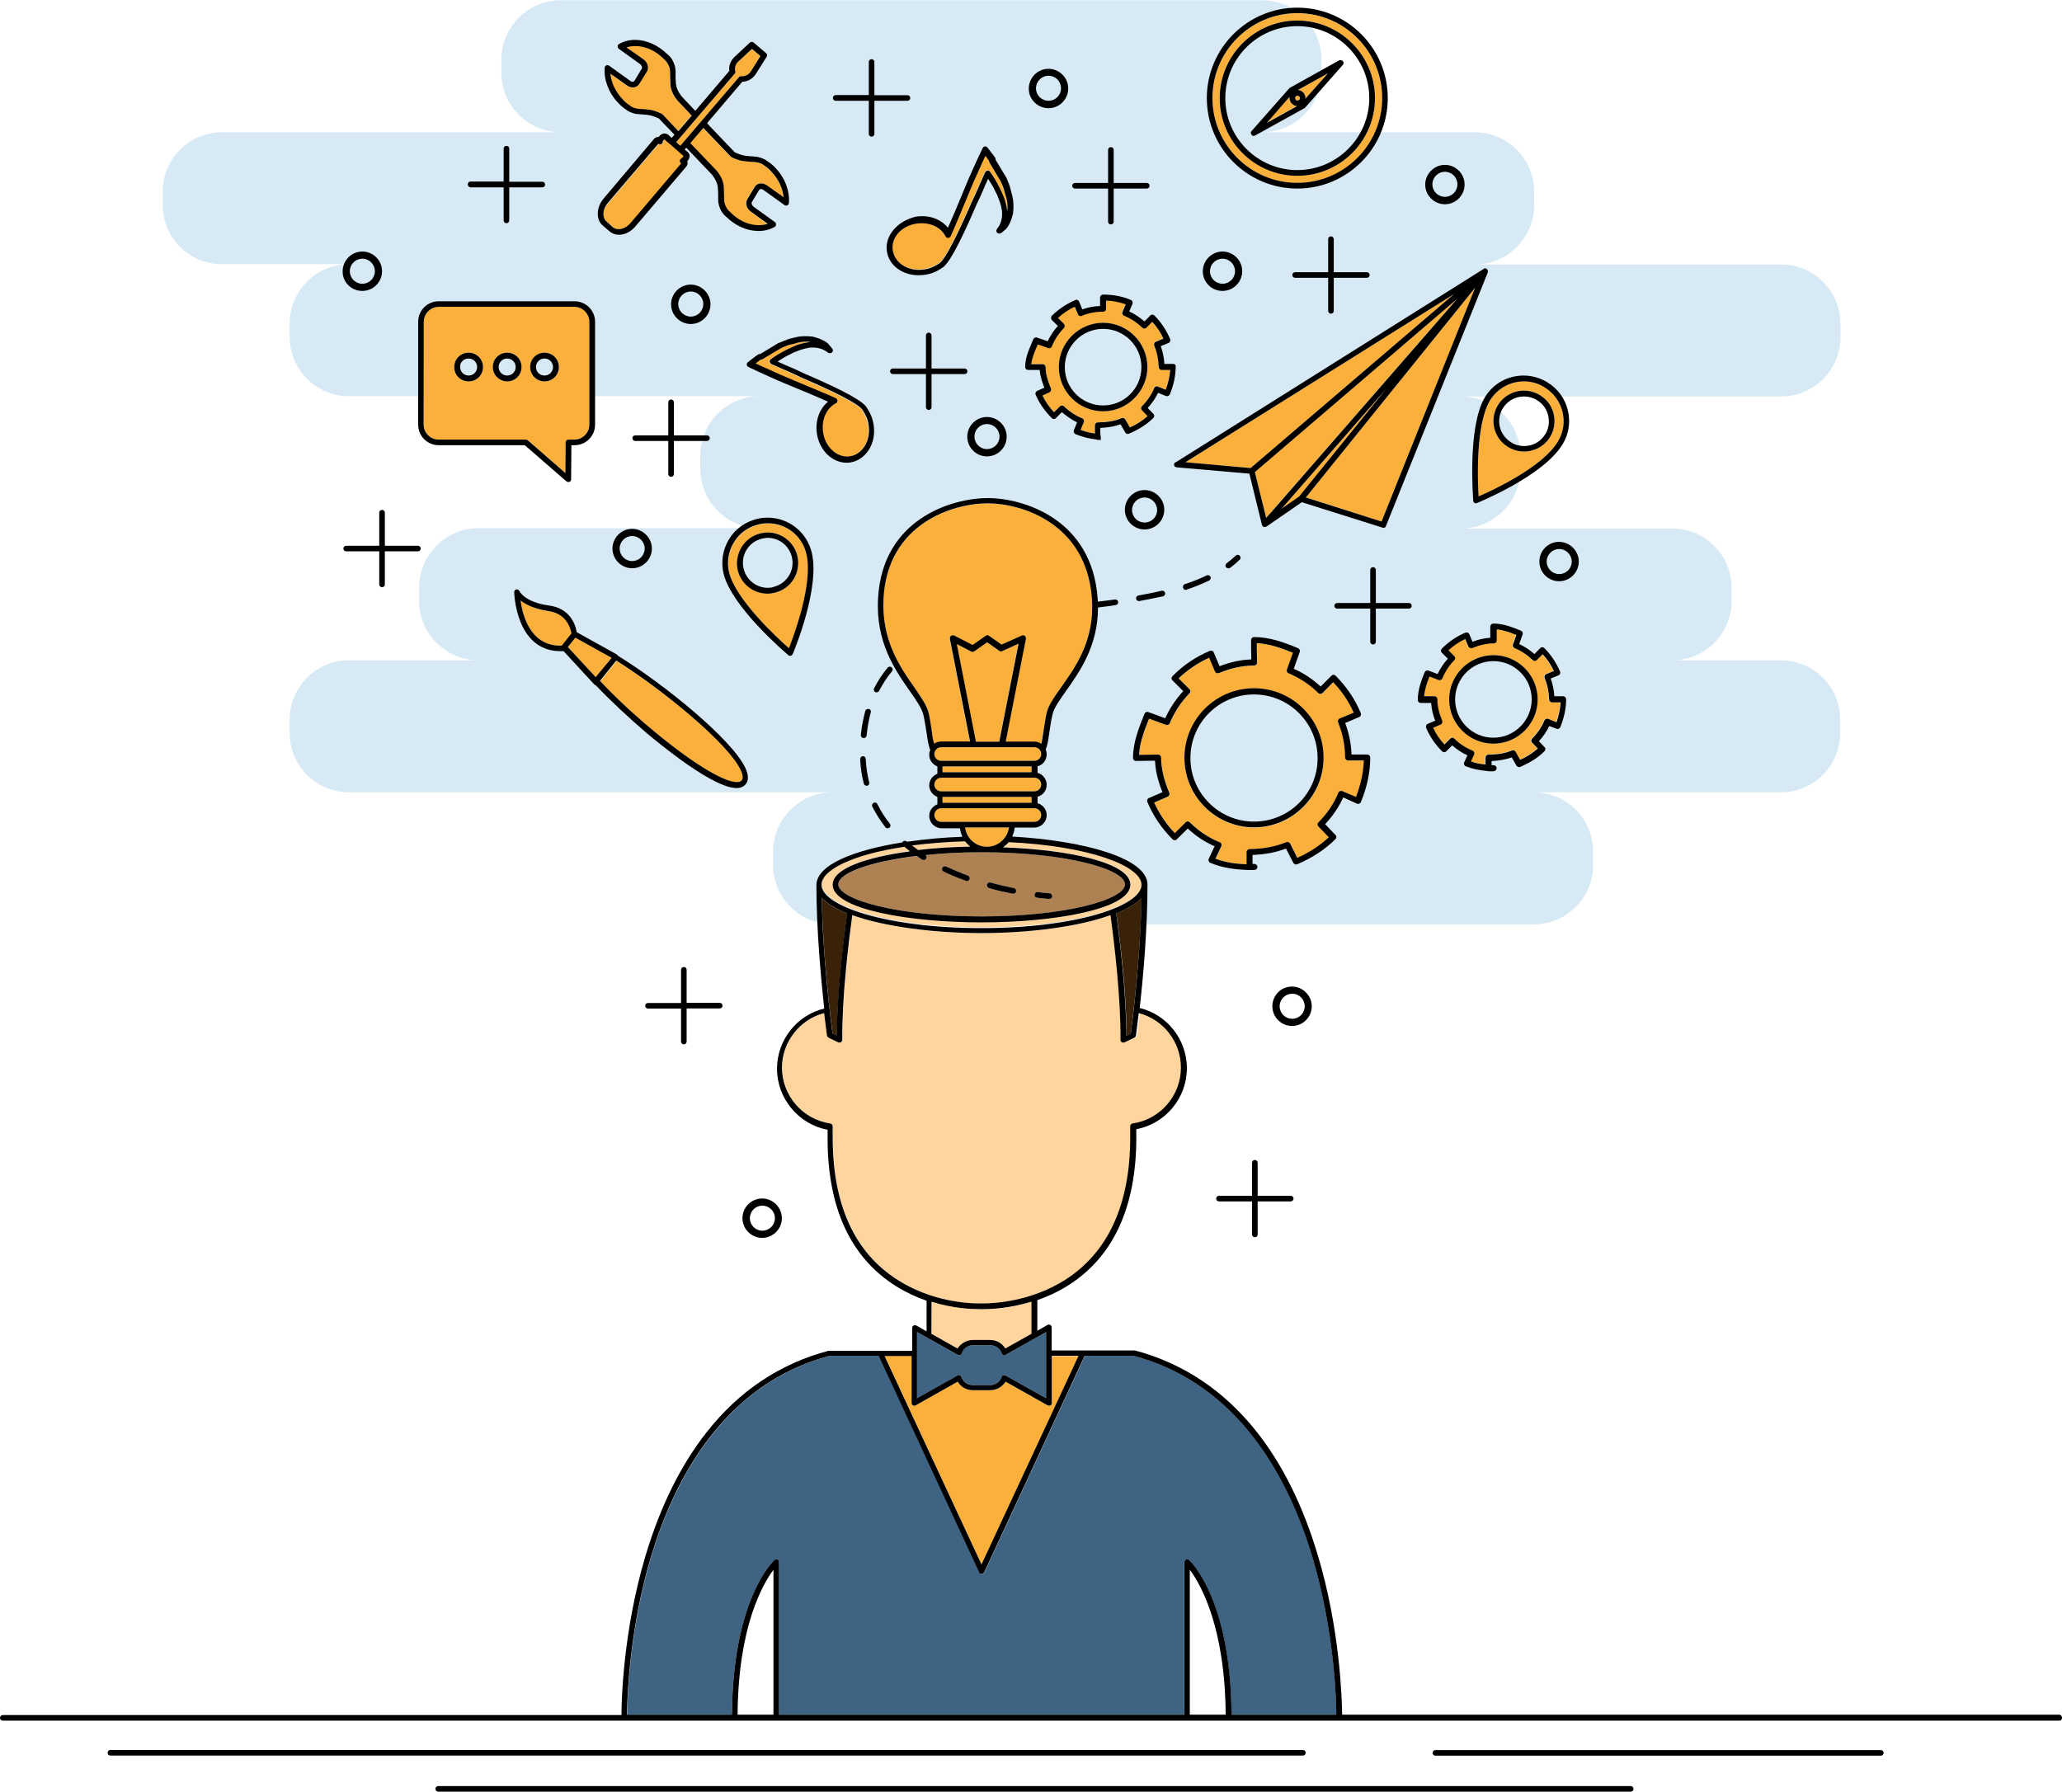 <?xml version="1.0" encoding="utf-8"?>
<!-- Generator: Adobe Illustrator 21.0.0, SVG Export Plug-In . SVG Version: 6.00 Build 0)  -->
<svg version="1.1" id="Layer_2" xmlns="http://www.w3.org/2000/svg" xmlns:xlink="http://www.w3.org/1999/xlink" x="0px" y="0px"
	 viewBox="0 0 1695.8 1473.7" style="enable-background:new 0 0 1695.8 1473.7;" xml:space="preserve">
<style type="text/css">
	.st0{fill:#D7E9F4;}
	.st1{fill:none;}
	.st2{fill:#FFD49D;}
	.st3{fill:#3A2208;}
	.st4{fill:#AD8151;}
	.st5{fill:#3F6383;}
	.st6{fill:#FBB03B;}
</style>
<g id="Airport">
</g>
<g>
	<path class="st0" d="M182.6,217.3H287c-27,0-48.8,22-48.8,48.8v11c0,27,22,48.8,48.8,48.8h337.7c-27,0-48.8,22-48.8,48.8v11
		c0,27,22,48.8,48.8,48.8H393.5c-27,0-48.8,22-48.8,48.8v11c0,27,22,48.8,48.8,48.8H287c-27,0-48.8,22-48.8,48.8v11
		c0,27,22,48.8,48.8,48.8h397.6c-27,0-48.8,22-48.8,48.8v11c0,27,22,48.8,48.8,48.8h576.8c27,0,48.8-22,48.8-48.8v-11
		c0-27-22-48.8-48.8-48.8h203.2c27,0,48.8-22,48.8-48.8v-11c0-27-22-48.8-48.8-48.8h-89.3c27,0,48.8-22,48.8-48.8v-10.8
		c0-27-22-48.8-48.8-48.8h-173.7c27,0,48.8-22,48.8-48.8v-11c0-27-22-48.8-48.8-48.8h263.2c27,0,48.8-22,48.8-48.8v-11
		c0-27-22-48.8-48.8-48.8h-251.9c27,0,48.8-22,48.8-48.8v-11.1c0-27-22-48.8-48.8-48.8H1038c27,0,48.8-22,48.8-48.8v-11
		c0-27-22-48.8-48.8-48.8H461.2c-27,0-48.8,22-48.8,48.8v11c0,27,22,48.8,48.8,48.8H182.6c-27,0-48.8,22-48.8,48.8v11
		C133.8,195.5,155.6,217.3,182.6,217.3z"/>
	<path class="st1" d="M1005.4,233.4c5.7,0,10.3-4.6,10.3-10.3s-4.6-10.3-10.3-10.3c-5.7,0-10.3,4.6-10.3,10.3
		S999.7,233.4,1005.4,233.4z"/>
	<path class="st1" d="M862.3,83.1c5.7,0,10.3-4.6,10.3-10.3c0-5.7-4.6-10.3-10.3-10.3c-5.7,0-10.3,4.6-10.3,10.3
		C852,78.5,856.6,83.1,862.3,83.1z"/>
	<path class="st1" d="M298,233.4c5.7,0,10.3-4.6,10.3-10.3s-4.6-10.3-10.3-10.3c-5.7,0-10.3,4.6-10.3,10.3S292.3,233.4,298,233.4z"
		/>
	<path class="st1" d="M611.5,468.1c2.3,9.2,10.5,15.6,19.8,15.6c1.6,0,3.3-0.2,4.9-0.7c5.2-1.3,9.8-4.6,12.6-9.3s3.6-10.2,2.3-15.4
		c-2.3-9.2-10.5-15.6-19.8-15.6c-1.6,0-3.3,0.2-4.9,0.7C615.5,446,608.8,457.1,611.5,468.1z"/>
	<path class="st1" d="M907.2,333.4c17.4,0,31.5-14.1,31.5-31.5c0-17.4-14.1-31.5-31.5-31.5c-17.4,0-31.5,14.1-31.5,31.5
		C875.8,319.3,889.9,333.4,907.2,333.4z"/>
	<path class="st1" d="M1188.3,162.1c5.7,0,10.3-4.6,10.3-10.3s-4.6-10.3-10.3-10.3s-10.3,4.6-10.3,10.3
		C1178,157.4,1182.6,162.1,1188.3,162.1z"/>
	<path class="st1" d="M509.6,451.2c0,5.7,4.6,10.3,10.3,10.3s10.3-4.6,10.3-10.3c0-5.7-4.6-10.3-10.3-10.3
		C514.2,440.9,509.6,445.7,509.6,451.2z"/>
	<path class="st1" d="M941.3,409c-5.7,0-10.3,4.6-10.3,10.3s4.6,10.3,10.3,10.3s10.3-4.6,10.3-10.3C951.7,413.7,947.1,409,941.3,409
		z"/>
	<path class="st1" d="M811.7,369.5c5.7,0,10.3-4.6,10.3-10.3c0-5.7-4.6-10.3-10.3-10.3c-5.7,0-10.3,4.6-10.3,10.3
		C801.4,364.9,805.9,369.5,811.7,369.5z"/>
	<path class="st1" d="M1271.9,461.9c0,5.7,4.6,10.3,10.3,10.3s10.3-4.6,10.3-10.3c0-5.7-4.6-10.3-10.3-10.3
		C1276.5,451.6,1271.9,456.3,1271.9,461.9z"/>
	<path class="st1" d="M978.5,1410.4h29.5c-0.5-72.8-20.8-107.5-29.5-119.2V1410.4z"/>
	<path class="st1" d="M568.1,260.5c5.7,0,10.3-4.6,10.3-10.3s-4.6-10.3-10.3-10.3s-10.3,4.6-10.3,10.3S562.4,260.5,568.1,260.5z"/>
	<path class="st1" d="M606.6,1410.4h29.5v-119.2C627.3,1302.9,607,1337.8,606.6,1410.4z"/>
	<path class="st2" d="M809.5,1076.9L809.5,1076.9c-1.1,0-2,0-2.1,0c-0.3,0-1,0-2.1,0c-5.7,0-21-0.7-39-6.1v26.4l21.5,12.1
		c2.6-4.3,7.2-7,12.5-7h14.4c5.1,0,9.8,2.8,12.5,7l21.5-12.1v-26.4C830.5,1076.2,815.3,1076.9,809.5,1076.9z"/>
	<path class="st2" d="M933.1,853.6l-8,3.9c-0.3,0.2-0.7,0.2-1,0.2c-0.5,0-0.8-0.2-1.3-0.3c-0.7-0.5-1.1-1.1-1.1-2
		c0.3-34.6-5.1-79.3-8.2-102.6c-26.4,9.5-66.7,14.8-106.2,14.8c-39.5,0-79.8-5.2-106.2-14.8c-3.1,23.1-8.4,67.5-8.2,102.1
		c0,0.2,0,0.3,0,0.5c0,1.3-1,2.3-2.3,2.3l0,0c-0.3,0-0.7,0-1-0.2l-8-3.9c-0.7-0.3-1.1-1-1.3-1.8c0-0.2-1-7.2-2.3-18.4
		c-20.2,5.2-34.7,23.6-34.7,44.9c0,22.9,17,42.6,39.7,45.9c1.1,0.2,2,1.1,2,2.3v9c0,55.4,18.2,95.1,53.9,117.7
		c27.9,17.5,57.9,19,66.4,19c1.3,0,2,0,2.1,0c0,0,0,0,0.2,0c0,0,0,0,0.2,0c0,0,0.8,0,2.1,0l0,0c8.5,0,38.4-1.3,66.4-19
		c35.9-22.6,54.1-62.1,54.1-117.7v-9c0-1.1,0.8-2.1,2-2.3c22.6-3.3,39.7-22.9,39.7-45.9c0-21.1-14.6-39.7-34.7-44.9
		c-1.3,11.1-2.3,18.2-2.3,18.4C934.3,852.7,933.8,853.3,933.1,853.6z"/>
	<path class="st3" d="M930,850c1.1-8.7,7.9-61.8,8.9-111.6c-4.4,4.8-11.6,9.2-20.8,12.8c3,22.1,8.4,65.7,8.4,100.5L930,850z"/>
	<path class="st3" d="M675.8,738.4c1,49.8,7.7,102.9,8.9,111.6l3.6,1.8c0.2-34.9,5.4-78.3,8.4-100.5
		C687.3,747.6,680.1,743.3,675.8,738.4z"/>
	<path class="st2" d="M793.6,692c-15.7,0.5-30.3,1.6-43.4,3.4c1.6,1.3,3.3,2.5,5.1,3.8c13.6-1.5,28.4-2.5,42.9-2.8
		C796.4,695.3,795,693.8,793.6,692z"/>
	<path class="st2" d="M825.1,696.8c53.6,2,104.7,12.6,104.7,30.7c0,20.2-63.1,31-122.4,31S685,747.6,685,727.4
		c0-13.3,27.7-22.6,63.6-27.4c-1.6-1.1-3.1-2.5-4.6-3.8c-42.5,6.6-68.2,19-68.2,31c0,17.2,52.9,35.6,131.6,35.6S939,744.5,939,727.3
		c0-15.6-43.1-32-109.3-35.1C828.2,694,826.8,695.5,825.1,696.8z"/>
	<path class="st4" d="M689.4,727.4c0,12.5,48.4,26.4,117.9,26.4s117.9-13.9,117.9-26.4c0-12.5-48.4-26.4-117.9-26.4
		c-16.7,0-32.3,0.8-46.2,2.3c0.8,0.8,1.1,2,0.5,3c-0.5,0.7-1.1,1.1-2,1.1c-0.5,0-0.8-0.2-1.3-0.3c-1.5-1-3-2-4.4-3
		C714.3,708.9,689.4,718.6,689.4,727.4z M863,739.4C862.8,739.4,862.8,739.4,863,739.4c-0.3,0-3.9-0.2-10.2-1
		c-1.3-0.2-2.1-1.3-2-2.6c0.2-1.3,1.3-2.1,2.6-2c6.1,0.8,9.7,1,9.7,1c1.3,0,2.3,1.1,2.1,2.5C865.1,738.6,864.1,739.4,863,739.4z
		 M833.6,730.5c1.3,0.3,2.1,1.5,1.8,2.8c-0.2,1.1-1.1,1.8-2.3,1.8c-0.2,0-0.3,0-0.5,0c-6.6-1.3-13.1-3-19.5-4.6
		c-1.3-0.3-2-1.6-1.6-3s1.6-2,3-1.6C820.9,727.8,827.3,729.2,833.6,730.5z M774.8,713.7c0.5-1.1,2-1.6,3.1-1.1
		c5.7,2.8,11.8,5.2,18,7.5c1.1,0.5,1.8,1.8,1.3,3c-0.3,1-1.3,1.5-2.1,1.5c-0.3,0-0.5,0-0.8-0.2c-6.4-2.3-12.6-4.9-18.5-7.7
		C774.6,716.1,774.3,714.8,774.8,713.7z"/>
	<path class="st5" d="M932.5,1115.2h-40.3l-82.4,177.7c-0.3,1-1.1,1.6-2.3,1.6c-0.2,0-0.3,0-0.5,0c-0.7-0.2-1.3-0.7-1.6-1.3
		l-82.6-178h-40.3c-87.5,23.3-128.2,102.8-146.9,165.2c-18.2,60.8-19.7,118-19.8,130H602c0.5-94.4,33.4-125.9,34.9-127.2
		c0.7-0.7,1.6-0.8,2.5-0.5c0.8,0.3,1.3,1.1,1.3,2.1v125.6H974v-125.6c0-1,0.5-1.8,1.3-2.1c0.8-0.3,1.8-0.2,2.5,0.5
		c1.5,1.3,34.4,32.8,34.9,127.2h86.4c-0.2-12-1.6-69.2-19.8-130C1060.7,1218,1020,1138.7,932.5,1115.2z"/>
	<path class="st6" d="M863.8,1156.1c-0.7,0.5-1.6,0.5-2.3,0l-34.6-19.5c-2.6,4.3-7.2,7-12.5,7H800c-5.1,0-9.8-2.8-12.5-7l-34.6,19.5
		c-0.3,0.2-0.8,0.3-1.1,0.3c-0.3,0-0.8-0.2-1.1-0.3c-0.7-0.5-1.1-1.1-1.1-2v-38.8h-22l79.7,171.6l79.7-171.4h-22v38.7
		C865,1154.9,864.5,1155.7,863.8,1156.1z"/>
	<path class="st5" d="M754.3,1095.7v54.4l33.3-18.7c0.7-0.3,1.3-0.3,2-0.2c0.7,0.2,1.1,0.8,1.3,1.5c1.3,3.9,5.1,6.6,9.2,6.6h14.4
		c4.1,0,7.9-2.6,9.2-6.6c0.2-0.7,0.7-1.1,1.3-1.5c0.7-0.2,1.3-0.2,2,0.2l33.3,18.7v-54.4l-33.3,18.7c-0.7,0.3-1.3,0.3-2,0.2
		c-0.7-0.2-1.1-0.8-1.3-1.5c-1.3-3.9-5.1-6.6-9.2-6.6H800c-4.1,0-7.9,2.6-9.2,6.6c-0.2,0.7-0.7,1.1-1.3,1.5c-0.7,0.3-1.3,0.2-2-0.2
		L754.3,1095.7z"/>
	<path class="st6" d="M857.4,299.5c0.7,0,1.3,0.3,1.8,0.7c0.5,0.5,0.7,1.1,0.7,1.8c0,6.1,2.1,12,4.4,17.5c0.5,1.3,0,2.6-1.3,3.1
		l-5.7,2.6c2.3,4.9,5.6,9.5,9.5,13.8l4.9-4.8c1-1,2.5-1,3.4,0c4.3,4.3,9.3,7.5,14.9,9.8c0.7,0.3,1.1,0.7,1.3,1.3
		c0.3,0.7,0.3,1.3,0,1.8l-2.6,6.4c3.9,1.5,7.9,2.5,11.8,3v-6.7c0-1.3,1.1-2.5,2.5-2.5c7.7-0.2,13.9-1.1,19.3-3.4
		c1.1-0.5,2.5,0,3.1,1l3.8,6.6c5.6-2.6,10.7-5.7,14.6-9.3l-4.6-4.8c-1-1-1-2.5,0-3.4c4.4-4.4,7.9-9.5,10-14.8
		c0.3-0.7,0.7-1.1,1.3-1.3c0.7-0.3,1.3-0.3,1.8,0l6.4,2.6c2-5.6,3.3-11,3.4-16.4h-7c-1.3,0-2.5-1.1-2.5-2.5c0-6.1-1.1-12-3.6-17.4
		c-0.5-1.3,0-2.6,1.3-3.3l6.2-2.6c-2.3-5.1-5.4-9.7-9.2-13.8l-4.8,4.8c-1,1-2.5,1-3.4,0c-4.3-4.3-9.3-7.5-14.9-9.8
		c-0.7-0.3-1.1-0.7-1.3-1.3c-0.2-0.7-0.3-1.3,0-2l2.6-6.1c-5.1-1.8-10.5-2.8-16.2-3.1v0.3v6.4c0,0.7-0.3,1.3-0.7,1.8
		c-0.5,0.5-1.1,0.7-1.8,0.7c-6.2,0-12.1,1.1-17.5,3.4c-0.7,0.3-1.3,0.3-1.8,0c-0.7-0.3-1.1-0.7-1.3-1.3l-2.6-6.2
		c-5.1,2.3-9.7,5.4-13.8,9.2l4.8,4.8c0.5,0.5,0.7,1.1,0.7,1.8c0,0.7-0.3,1.3-0.7,1.8c-4.3,4.3-7.5,9.3-9.8,14.9
		c-0.5,1.1-1.8,1.8-3.1,1.5l-8.5-3c-0.2,0.3-0.3,0.7-0.5,1.1c-2.1,5.1-4.3,10.2-4.9,15.2L857.4,299.5z M907.2,265.5
		c20,0,36.4,16.4,36.4,36.4s-16.4,36.4-36.4,36.4c-20,0-36.4-16.4-36.4-36.4C870.9,281.8,887.1,265.5,907.2,265.5z"/>
	<path class="st6" d="M649.2,283.7c-1.3,0.5-2.6,0.8-3.9,1.3c-1.1,0.5-2.3,1-3.4,1.5l-15.6,9.3c-0.3,0.2-0.8,0.3-1.3,0.3
		c-0.3,0.2-0.7,0.5-1,0.7l-3.1,2.3l3.8,1.8c3.4,1.6,7,3.3,10.7,4.8c2.3,1,4.6,2.1,6.9,3.1c1.3,0.5,2.5,1.1,3.8,1.6l2.6,1.1
		c2.6,1.1,5.4,2.3,8,3.4c3.6,1.5,24.8,10.5,30.2,12.8c0.8,0.3,1.3,1.1,1.3,2.1c0,0.8-0.5,1.8-1.3,2.1c-7.7,3.9-12,13.4-10.5,23.8
		c1.6,11.5,10.2,20,19.8,20c0.8,0,1.5,0,2.3-0.2c10.3-1.5,17.4-12.9,15.4-25.4c-0.8-5.1-2.3-8.4-4.9-12.6c0,0,0-0.2-0.2-0.2
		c-1.1-2.3-8.9-8.5-47.4-25.4c-1.6-0.7-2.6-1.1-3.1-1.3c-2.6-1.1-5.1-2.5-7.7-3.6l-2.8-1.3c-1.1-0.5-2.5-1.1-3.8-1.6
		c-2.3-1-4.6-2.1-6.9-3.1c-1-0.5-2.1-1-3.1-1.3c-0.8-0.3-1.3-1-1.5-2c-0.2-0.8,0.3-1.6,1-2.1c2.3-1.6,4.1-2.8,5.9-3.9
		c1-0.5,1.8-1.1,2.8-1.6l0.5-0.3c1.1-0.7,2.3-1.3,3.4-1.8c0.8-0.3,1.5-0.8,2.3-1.1l1.5-0.7c1.1-0.5,2.1-1,3.3-1.5
		c1.1-0.5,2.5-1,3.6-1.3c1.3-0.5,2.5-0.8,3.8-1c1.3-0.3,2.6-0.7,3.9-0.7c0.3,0,0.8-0.2,1.3-0.2c-0.3,0-0.8,0-1.3-0.2
		c-1.5-0.2-2.8,0-4.1,0l-2,0.2c-0.3,0-0.7,0.2-1.1,0.2l-0.8,0.2c-0.5,0-1,0.2-1.5,0.3l-0.5,0.2c-0.7,0.2-1.3,0.2-1.8,0.5
		C651.7,283.1,650.6,283.4,649.2,283.7z"/>
	<path class="st6" d="M734,206c1.3,9.2,10.3,15.7,21.5,15.7l0,0c1.3,0,2.6-0.2,3.9-0.3c5.1-0.8,8.4-2.3,12.6-4.9c0,0,0.2,0,0.2-0.2
		c2.3-1.1,8.5-8.9,25.4-47.4c0.7-1.5,1.1-2.6,1.3-3.1c1.3-2.6,2.5-5.1,3.6-7.7l1.3-2.8c0.5-1.1,1.1-2.5,1.6-3.8
		c1-2.3,2.1-4.6,3.1-6.9l1.3-3.1c0.3-0.8,1-1.3,2-1.5c0.8,0,1.6,0.3,2.1,1c1.6,2.3,2.8,4.1,3.9,5.9c0.5,1,1.1,1.8,1.6,2.8l0.3,0.5
		c0.7,1.1,1.3,2.3,1.8,3.4c0.3,0.8,0.8,1.5,1.1,2.3l0.7,1.5c0.5,1.1,1,2.1,1.5,3.3c0.5,1.1,1,2.5,1.3,3.6c0.3,1.1,0.7,2.5,1,3.6v0.2
		c0.3,1.3,0.5,2.5,0.7,3.8c0,0.5,0.2,0.8,0.2,1.3c0-0.3,0-0.8,0.2-1.3c0.2-1.3,0-2.6,0-4.1l-0.2-2c0-0.3-0.2-0.7-0.2-1.1l-0.2-0.8
		c0-0.5-0.2-1-0.3-1.5l-0.2-0.5c-0.2-0.7-0.2-1.3-0.5-1.8c-0.3-1.3-0.7-2.6-1.1-3.9c-0.5-1.3-0.8-2.6-1.3-3.9
		c-0.5-1.1-1-2.3-1.5-3.4l-9.3-15.6c-0.2-0.3-0.3-0.8-0.3-1.3c-0.2-0.3-0.5-0.7-0.7-1l-2.3-3.1l-1.8,3.8c-1.6,3.4-3.3,7-4.8,10.7
		c-1,2.3-2.1,4.6-3.1,6.9c-0.5,1.3-1.1,2.5-1.6,3.8l-1.1,2.6c-1.1,2.6-2.3,5.4-3.4,8.2c-1.5,3.6-10.5,24.8-12.8,30.2
		c-0.3,0.8-1.1,1.3-2.1,1.3c-0.8,0-1.8-0.5-2.1-1.3c-3.4-6.7-10.8-10.8-19.5-10.8c-1.3,0-2.8,0.2-4.3,0.3
		C741.4,185.7,732.3,195.7,734,206z"/>
	<g>
		<polygon class="st6" points="1047.4,418.8 1198.5,245.5 1113.9,318 1032,388.1 1041.3,426 		"/>
		<polygon class="st6" points="1053.9,418.5 1068.4,408.6 1140.2,319.6 		"/>
		<polygon class="st6" points="1073.9,409.1 1136.2,429 1213.3,236.5 		"/>
		<polygon class="st6" points="1028.5,385 1195.9,241.8 974.9,380.3 		"/>
	</g>
	<path class="st6" d="M451.2,502.7c-12-1.6-19-5.4-22.9-8.7c1.6,12.5,8,37.2,32.8,37.2l0,0c0.3,0,0.7,0,1,0c0,0,0-0.2,0.2-0.2l8-9.8
		C468.9,514.7,464.8,504.5,451.2,502.7z"/>
	<path class="st6" d="M534.3,598.6c32.8,27.7,60.2,44.9,71.8,44.9l0,0c1.8,0,3.1-0.5,3.9-1.3c1.6-2.1,0.5-5.9-0.8-8.7
		c-10.5-22.3-64.4-66.2-102.1-89.8l-13.4,16.7C504.5,572,518.8,585.5,534.3,598.6z"/>
	<polygon class="st6" points="473.2,524.5 467,532.2 489.9,557 503,541.1 	"/>
	<path class="st6" d="M648.9,533.4c4.6-11.6,20.2-54.1,14.3-78c-3.6-14.6-16.7-24.8-31.6-24.8c-2.6,0-5.2,0.3-7.9,1
		c-8.5,2.1-15.6,7.4-20.2,14.9c-4.4,7.5-5.7,16.2-3.8,24.8C605.3,493.5,639.4,524.8,648.9,533.4z M625.3,438.8
		c2-0.5,4.1-0.8,6.1-0.8c11.5,0,21.5,7.9,24.4,19c1.6,6.6,0.7,13.3-2.8,19c-3.4,5.7-9,9.8-15.4,11.5c-2,0.5-4.1,0.8-6.1,0.8
		c-11.5,0-21.5-7.9-24.4-19C603.7,455.8,611.9,442.1,625.3,438.8z"/>
	<g>
		<path class="st1" d="M1242.8,363.9c3.1,2,6.9,3,10.5,3c7.2,0,13.8-3.8,17.5-9.8c2.8-4.8,3.6-10.2,2.3-15.4
			c-1.3-5.2-4.6-9.8-9.3-12.6c-3.1-2-6.9-3-10.5-3c-7.2,0-13.8,3.8-17.5,9.8C1230,345.5,1233.1,358,1242.8,363.9z"/>
		<path class="st6" d="M1216,408.3c11.5-4.9,52.5-24.1,65.2-45.1c9.3-15.4,4.3-35.6-11.1-44.7c-5.1-3.1-10.8-4.8-16.7-4.8
			c-11.6,0-22,5.9-28,15.7C1213.4,349.5,1215.4,395.7,1216,408.3z M1231.8,333.4c4.6-7.5,12.8-12.1,21.5-12.1c4.6,0,9,1.3,12.9,3.6
			c5.7,3.4,9.8,9,11.5,15.4s0.7,13.3-2.8,19c-4.6,7.5-12.8,12.1-21.5,12.1c-4.6,0-9-1.3-12.9-3.6
			C1228.5,360.8,1224.7,345.2,1231.8,333.4z"/>
	</g>
	<path class="st6" d="M860.7,586.8c1.5-6.6,6.4-13.4,12.1-21.5c11.6-16.4,27.5-38.7,25.2-72.9c-4.4-62-58-78.3-85.7-78.3
		c-28.2,0-82.4,16.4-85.7,78.3c-1.8,34.3,13.8,56.5,25.2,72.9c5.7,8,10.7,15.1,12,21.6c1.1,5.2,1.8,10.3,2.5,14.6
		c0.7,4.6,1.1,8,1.8,10.5c1.6-1.1,3.6-1.8,5.7-1.8h23.8L781,525.8c-0.2-1,0.2-2,1-2.5c0.8-0.5,1.8-0.7,2.6-0.2l15.1,7.7l10.7-7.5
		c0.8-0.7,2-0.7,2.8,0l10.3,7.2l16.6-7.4c0.8-0.3,1.8-0.3,2.6,0.3c0.7,0.7,1.1,1.5,0.8,2.5l-16.6,84.4h23.6c2.1,0,4.1,0.7,5.7,1.8
		c0.7-2.6,1.1-6.1,1.8-10.5C858.7,597.1,859.4,592.2,860.7,586.8z"/>
	<path class="st6" d="M824.1,535.5c-0.8,0.3-1.6,0.3-2.5-0.2l-10-7l-10.5,7.4c-0.8,0.5-1.8,0.7-2.6,0.2l-11.8-6.1l15.7,80.3h19.2
		l15.9-80.6L824.1,535.5z"/>
	<rect x="775.1" y="655.5" class="st6" width="73.3" height="4.8"/>
	<rect x="775.1" y="630.4" class="st6" width="73.3" height="4.8"/>
	<path class="st6" d="M773.8,625.8h76.7c3,0,5.6-2.5,5.6-5.6c0-3-2.5-5.6-5.6-5.6h-76.7c-3,0-5.6,2.5-5.6,5.6
		C768.4,623.3,770.9,625.8,773.8,625.8z"/>
	<path class="st6" d="M773.8,650.9h76.7c3,0,5.6-2.5,5.6-5.6c0-3-2.5-5.6-5.6-5.6h-76.7c-3,0-5.6,2.5-5.6,5.6
		C768.4,648.4,770.9,650.9,773.8,650.9z"/>
	<path class="st6" d="M856.1,670.4c0-3-2.5-5.6-5.6-5.6h-76.7c-3,0-5.6,2.5-5.6,5.6c0,3,2.5,5.6,5.6,5.6h17.4h41h18.4
		C853.6,676,856.1,673.5,856.1,670.4z"/>
	<path class="st6" d="M811.7,696.5c9.2,0,16.9-6.9,18-15.9h-36.1C794.8,689.4,802.5,696.5,811.7,696.5z"/>
	<path class="st6" d="M472.4,252.4H360.8c-6.7,0-12.3,5.6-12.3,12.3v84.6c0,6.7,5.6,12.3,12.3,12.3h71.8c0.5,0,1.1,0.2,1.5,0.5
		l31,27l0.2-25.2c0-1.3,1-2.3,2.3-2.3h4.9c6.7,0,12.3-5.6,12.3-12.3v-84.6C484.7,258,479.1,252.4,472.4,252.4z M385.4,313.7
		c-6.6,0-11.8-5.2-11.8-11.8c0-6.6,5.2-11.8,11.8-11.8c6.6,0,11.8,5.2,11.8,11.8C397,308.5,391.7,313.7,385.4,313.7z M417.1,313.7
		c-6.6,0-11.8-5.2-11.8-11.8c0-6.6,5.2-11.8,11.8-11.8c6.6,0,11.8,5.2,11.8,11.8C429,308.5,423.7,313.7,417.1,313.7z M447.8,313.7
		c-6.6,0-11.8-5.2-11.8-11.8c0-6.6,5.2-11.8,11.8-11.8c6.6,0,11.8,5.2,11.8,11.8C459.6,308.5,454.4,313.7,447.8,313.7z"/>
	<path class="st6" d="M588.9,140.5c0.3,0.3,5.4,6.4,5.9,12.8c0.3,5.2,0.3,9.7,0.3,10.5v0.2c0,2.5,0.7,4.9,2.1,7.2
		c0.8,1.5,2,2.6,3.3,3.8l0,0l0.2,0.2c6.6,6.4,14.8,10.2,22.8,10.2l0,0c2.6,0,5.2-0.5,7.5-1.1L617,173.9c-3.4-2.5-4.6-6.9-2.6-10.2
		l5.9-9.8c1.1-1.8,3.1-3,5.4-3c1.6,0,3.3,0.5,4.6,1.5l13.8,9.8c-0.5-7.4-4.1-14.8-9.8-20.8c-1.6-1.8-3.4-3.3-5.4-4.8
		c0,0-0.2-0.2-0.3-0.2c-0.8-0.7-2-1.5-3.3-2c-1-0.5-2.3-0.8-3.6-1h-0.7c-0.5,0-1-0.2-1.5-0.2h-0.3c-0.2,0-0.2,0-0.3,0
		c-2.6-0.2-6.2-0.5-8.5-0.8c-3.9-0.7-8.9-3.1-9-3.1c-0.3-0.2-0.5-0.3-0.7-0.5l-22.1-23.1c-0.2-0.2-0.2-0.3-0.3-0.5l-0.3-0.3
		l-11,12.8c0,0,0,0,0,0.2L588.9,140.5z"/>
	<path class="st6" d="M551.2,69.8c-0.3-5.2-0.3-9.5-0.3-10.5v-0.2c0-2.5-0.7-4.9-2.1-7.2c-0.8-1.5-2-2.6-3.3-3.8l-0.2-0.2
		c-6.6-6.4-14.9-10.2-22.8-10.2c-2.6,0-5.1,0.5-7.5,1.1l14.1,10.2c3.4,2.5,4.6,6.9,2.6,10.2l-6.1,9.8c-1.1,1.8-3.1,3-5.4,3
		c-1.6,0-3.3-0.5-4.6-1.5l-13.8-9.8c0.5,7.4,4.1,14.9,9.8,20.8c1.6,1.8,3.4,3.3,5.4,4.8l0.2,0.2l0,0c1,0.8,2.1,1.5,3.3,2
		c1,0.5,2.3,0.8,3.6,1h0.5c0.5,0,1,0.2,1.5,0.2h0.3h0.2c2.6,0.2,6.2,0.5,8.5,0.8c3.9,0.7,8.9,3.1,9,3.3c0.3,0.2,0.5,0.3,0.7,0.5
		l12.8,13.4l11-12.8L557,82.6C556.8,82.4,551.7,76.4,551.2,69.8z"/>
	<path class="st6" d="M607.6,63.6c0.5-0.7,1.1-0.8,2-0.8c3,0.3,5.9-1.1,7.7-3.8l8-12.8l-7-5.9l-11.1,10.3c-2.5,2.3-3.4,5.2-2.6,8
		c0.2,0.8,0,1.5-0.5,2.1l-47.9,56.1l3.4,3L607.6,63.6z"/>
	<path class="st6" d="M498.8,182.1l5.6,4.8c1.3,1,2.8,1.6,4.8,1.6c3.4,0,7.2-2,9.8-5.1l41.6-49l-0.2-0.2c-0.8-0.7-1.1-1.8-0.7-2.8
		c0.2-0.5,0.5-0.8,1-1c0,0,0.2,0,0.2-0.2c0.2,0,0.2-0.2,0.3-0.2l0,0l0.2-0.2l0,0c0.2-0.2,0.2-0.3,0.3-0.3l0.5-0.7
		c0.2-0.3,0.3-0.5,0.3-0.5l-4.1-3.6l-0.2-0.2l-6.4-5.6c-0.2,0-0.2-0.2-0.3-0.2l-4.6-3.9c-0.2,0-0.3,0-0.7,0.3l-0.3,0.5
		c0,0,0,0.2-0.2,0.2l0,0c0,0,0,0.2-0.2,0.2v0.2c0,0,0,0,0,0.2v0.2v0.2c0,0.3-0.2,0.7-0.3,0.8c-0.2,0.2-0.2,0.3-0.3,0.5
		c-0.8,0.8-2.3,1-3.1,0.2l0,0l-41.6,49C495.5,171.9,495,179,498.8,182.1z"/>
	<path class="st6" d="M1066.9,150.5c38.5,0,69.8-31.3,69.8-69.8s-31.3-69.8-69.8-69.8c-38.5,0-69.8,31.3-69.8,69.8
		S1028.4,150.5,1066.9,150.5z M1066.9,16.9c35.2,0,63.9,28.7,63.9,63.9s-28.7,63.8-63.9,63.8c-35.2,0-63.8-28.7-63.8-63.8
		C1003.1,45.4,1031.6,16.9,1066.9,16.9z"/>
	<path class="st6" d="M1060.3,80.6c0-0.3,0-0.7,0-1l-18.7,21.3l24.9-13.8c-0.2,0-0.5,0-0.7-0.2c-0.2,0-0.2,0-0.3,0
		C1062.6,86.4,1060.3,83.8,1060.3,80.6z"/>
	<path class="st6" d="M1073.6,80.6c0,0.3,0,0.5-0.2,0.8l18.7-21.1l-24.9,13.8l0,0C1070.8,74.3,1073.6,77,1073.6,80.6z"/>
	<circle class="st6" cx="1067.1" cy="80.6" r="2"/>
	<path d="M714.6,583.2c-1.3-0.3-2.5,0.3-3,1.6c-1.6,6.2-3,12.8-3.6,19.7c-0.2,1.3,0.8,2.5,2.1,2.6c0.2,0,0.2,0,0.3,0
		c1.1,0,2.1-0.8,2.3-2.1c0.7-6.7,1.8-13.1,3.4-19C716.6,584.7,715.8,583.5,714.6,583.2z"/>
	<path d="M709.7,622c-1.3,0-2.3,1.1-2.3,2.5c0.3,6.9,1.3,13.6,3,20c0.3,1,1.1,1.8,2.3,1.8c0.2,0,0.3,0,0.5,0c1.3-0.3,2-1.6,1.6-2.8
		c-1.5-6.1-2.5-12.5-2.8-19C712,623,711,622,709.7,622z"/>
	<path d="M718.4,660.4c-1.1,0.7-1.6,2-1,3.1c3,5.9,6.6,11.6,10.8,17c0.5,0.7,1.1,0.8,1.8,0.8c0.5,0,1-0.2,1.5-0.5
		c1-0.8,1.1-2.3,0.3-3.3c-4.1-5.1-7.5-10.5-10.3-16.2C721,660.2,719.6,659.7,718.4,660.4z"/>
	<path d="M1010.3,467.5c0.5,0,1-0.2,1.5-0.5c2.8-2.1,5.4-4.3,7.7-6.6c1-0.8,1-2.3,0-3.3c-0.8-1-2.3-1-3.3,0
		c-2.3,2.1-4.8,4.3-7.4,6.2c-1,0.8-1.3,2.3-0.5,3.3C1008.9,467.1,1009.5,467.5,1010.3,467.5z"/>
	<path d="M936.3,489.8c-1.3,0.2-2.1,1.5-2,2.6c0.2,1.1,1.1,2,2.3,2c0.2,0,0.3,0,0.3,0c7-1.3,13.4-2.6,19.5-3.9
		c1.3-0.3,2-1.5,1.8-2.8c-0.3-1.3-1.5-2-2.8-1.8C949.5,487.3,943.3,488.6,936.3,489.8z"/>
	<path d="M975.1,485.2c0.2,0,0.5,0,0.8-0.2c6.7-2.3,12.9-4.8,18.5-7.5c1.1-0.5,1.6-2,1.1-3.1c-0.5-1.1-2-1.6-3.1-1.1
		c-5.4,2.6-11.5,5.1-18,7.2c-1.1,0.3-1.8,1.8-1.5,3C973.3,484.5,974.1,485.2,975.1,485.2z"/>
	<path d="M733.3,548.9c-1-0.8-2.5-0.7-3.3,0.3c-4.3,5.1-8,10.8-11.1,16.9c-0.7,1.1-0.2,2.6,1,3.1c0.3,0.2,0.7,0.3,1,0.3
		c0.8,0,1.6-0.5,2.1-1.3c3-5.7,6.4-11.1,10.5-15.9C734.5,551.2,734.3,549.8,733.3,548.9z"/>
	<path d="M775.9,716.8c5.7,2.8,12,5.4,18.5,7.7c0.3,0.2,0.5,0.2,0.8,0.2c1,0,1.8-0.7,2.1-1.5c0.5-1.1-0.2-2.6-1.3-3
		c-6.2-2.3-12.3-4.9-18-7.5c-1.1-0.5-2.6,0-3.1,1.1C774.5,715,774.6,716.1,775.9,716.8z"/>
	<path d="M813.3,730.5c6.2,1.8,12.8,3.3,19.5,4.6c0.2,0,0.3,0,0.5,0c1.1,0,2.1-0.8,2.3-1.8c0.3-1.3-0.5-2.5-1.8-2.8
		c-6.6-1.3-12.9-2.8-19.2-4.6c-1.3-0.3-2.5,0.3-3,1.6C811.4,728.9,812.2,730.2,813.3,730.5z"/>
	<path d="M852.8,738.4c6.2,0.8,9.8,1,10,1h0.2c1.1,0,2.3-1,2.3-2.1c0-1.3-0.8-2.5-2.1-2.5c0,0-3.6-0.2-9.7-1c-1.3-0.2-2.5,0.8-2.6,2
		C850.5,737.1,851.5,738.2,852.8,738.4z"/>
	<g>
		<g>
			<path class="st1" d="M1031.3,571.1c-28.8,0-52.3,23.4-52.3,52.3s23.4,52.3,52.3,52.3c28.8,0,52.3-23.4,52.3-52.3
				C1083.8,594.7,1060.2,571.1,1031.3,571.1z"/>
			<path class="st6" d="M1103.8,650.7l11.6,4.9c3.9-10,6.1-20.2,6.4-30h-12.9c-1.3,0-2.5-1.1-2.5-2.5c0-10-2-19.7-5.7-28.7
				c-0.5-1.3,0-2.6,1.3-3.3l11.5-4.8c-4.3-9.3-9.8-17.7-16.9-25.1l-8.7,8.9c-0.5,0.5-1.1,0.7-1.8,0.7l0,0c-0.7,0-1.3-0.3-1.8-0.7
				c-7-7-15.2-12.5-24.4-16.2c-1.1-0.5-1.8-1.8-1.3-3.1l4.9-13.8c-9.8-3.9-19.5-7.4-29.7-7.9v4.4l0.2,11.5c0,0.7-0.3,1.3-0.7,1.8
				c-0.5,0.5-1.1,0.7-1.8,0.7c-9.3,0-19,2.1-28.8,6.2c-1.3,0.5-2.6,0-3.3-1.3l-4.8-11.3c-9.2,4.1-17.7,9.8-25.1,17l8.9,8.9
				c1,1,1,2.5,0,3.4c-7,7-12.5,15.4-16.2,24.6c-0.5,1.1-1.8,1.8-3.1,1.3l-13.9-5.1c-3.8,9.2-7.7,19.5-8.2,29.8l15.6-0.2l0,0
				c0.7,0,1.3,0.3,1.8,0.7c0.5,0.5,0.7,1.1,0.7,1.8c0,8.9,2.1,17.9,6.7,28.8c0.5,1.3,0,2.6-1.3,3.3l-11.1,4.8
				c4.1,9.2,9.8,17.5,17,25.2l8.9-8.9c1-1,2.5-1,3.4,0c7,7,15.2,12.5,24.6,16.4c0.7,0.3,1.1,0.8,1.3,1.3c0.2,0.7,0.2,1.3,0,2
				l-4.8,10.2c7.4,2.6,15.6,4.1,25.6,4.6v-10c0-1.3,1.1-2.5,2.5-2.5c11.1-0.2,21.6-2.1,30.2-5.7c1.1-0.5,2.6,0,3.1,1.1l5.9,11.8
				c9.8-4.4,18.7-10.2,25.9-16.9l-8.5-8.9c-1-1-1-2.5,0-3.4c7-7,12.8-15.6,16.4-24.4c0.3-0.7,0.7-1.1,1.3-1.3
				C1102.6,650.9,1103.3,650.6,1103.8,650.7z M1031.3,680.7c-31.6,0-57.2-25.7-57.2-57.2c0-31.6,25.7-57.2,57.2-57.2
				c31.5,0,57.2,25.7,57.2,57.2C1088.7,655,1063,680.7,1031.3,680.7z"/>
		</g>
		<path d="M1115.9,661c0.7,0.3,1.3,0.3,2,0c0.7-0.3,1.1-0.7,1.3-1.3c5.1-12.3,7.7-24.6,7.7-36.6c0-1.3-1.1-2.5-2.5-2.5h-12.9
			c-0.3-8.9-2.1-17.5-5.2-25.9l11.5-4.9c1.3-0.5,1.8-2,1.3-3.3c-4.8-11.5-11.8-21.8-20.7-30.7c-1-1-2.5-1-3.4,0l-8.9,8.9
			c-6.6-6.1-13.9-11-22.1-14.6l4.9-13.8c0.5-1.3-0.2-2.6-1.3-3.1c-11.3-4.8-23.6-9.2-36.2-9.2c-1.3,0-2.5,1.1-2.5,2.5v6.9l0.2,9
			c-8.5,0.3-17.2,2.1-26.1,5.6l-4.8-11.3c-0.5-1.3-2-1.8-3.3-1.3c-11.5,4.8-21.8,11.8-30.7,20.8c-1,1-1,2.5,0,3.4l8.9,8.9
			c-6.1,6.6-11.1,14.1-14.8,22.3l-13.9-5.1c-1.3-0.5-2.6,0.2-3.1,1.3c-4.4,11-9.5,23.3-9.5,36.4c0,0.7,0.3,1.3,0.7,1.8
			c0.5,0.5,1.1,0.7,1.8,0.7l15.6-0.2c0.3,8,2.3,16.4,6.1,25.9l-11.1,4.8c-1.3,0.5-1.8,2-1.3,3.3c4.8,11.3,11.6,21.6,20.8,30.7
			c1,1,2.5,1,3.4,0l9-8.9c6.6,6.1,13.9,11,22.1,14.6l-4.8,10.3c-0.3,0.7-0.3,1.3,0,2c0.2,0.7,0.7,1.1,1.3,1.3c9,3.8,19,5.6,31.8,5.9
			c0.2,0,0.3,0,0.5,0h3.9c1.3,0,2.5-1.1,2.5-2.5s-1.1-2.5-2.5-2.5c-0.5,0-1,0-1.5,0v-7.4c10-0.3,19.3-2.1,27.5-5.2l6.1,11.8
			c0.7,1.1,2,1.6,3.1,1.1c12.1-5.1,22.9-12.1,31.5-20.7c1-1,1-2.5,0-3.4l-8.5-8.9c6.2-6.6,11.3-14.1,14.9-22L1115.9,661z
			 M1102,650.7c-0.7,0.3-1.1,0.7-1.3,1.3c-3.6,8.9-9.3,17.4-16.4,24.4c-1,1-1,2.5,0,3.4l8.5,8.9c-7.2,6.7-16.1,12.6-25.9,16.9
			l-5.9-11.8c-0.7-1.1-2-1.6-3.1-1.1c-8.7,3.6-19,5.6-30.2,5.7c-1.3,0-2.5,1.1-2.5,2.5v10c-10-0.3-18.2-1.8-25.6-4.6l4.8-10.2
			c0.3-0.7,0.3-1.3,0-2c-0.2-0.7-0.7-1.1-1.3-1.3c-9.3-3.8-17.5-9.3-24.6-16.4c-1-1-2.5-1-3.4,0l-8.9,8.9
			c-7.2-7.5-12.9-16.1-17-25.2l11.1-4.8c1.3-0.5,1.8-2,1.3-3.3c-4.6-10.8-6.6-20-6.7-28.8c0-0.7-0.3-1.3-0.7-1.8
			c-0.5-0.5-1.1-0.7-1.8-0.7l0,0l-15.6,0.2c0.5-10.3,4.4-20.5,8.2-29.8l13.9,5.1c1.3,0.5,2.6-0.2,3.1-1.3
			c3.8-9.2,9.3-17.5,16.2-24.6c1-1,1-2.5,0-3.4l-8.9-8.9c7.5-7.2,15.9-12.8,25.1-17l4.8,11.3c0.5,1.3,2,1.8,3.3,1.3
			c9.8-4.1,19.5-6.2,28.8-6.2c0.7,0,1.3-0.3,1.8-0.7c0.5-0.5,0.7-1.1,0.7-1.8l-0.2-11.5v-4.4c10.2,0.5,19.8,3.9,29.7,7.9l-4.9,13.8
			c-0.5,1.3,0.2,2.6,1.3,3.1c9.2,3.8,17.4,9.2,24.4,16.2c0.5,0.5,1.1,0.7,1.8,0.7l0,0c0.7,0,1.3-0.3,1.8-0.7l8.7-8.9
			c7,7.4,12.8,15.7,16.9,25.1l-11.5,4.8c-1.3,0.5-1.8,2-1.3,3.3c3.8,9.2,5.7,18.8,5.7,28.7c0,1.3,1.1,2.5,2.5,2.5h12.9
			c-0.3,9.8-2.5,19.8-6.4,30l-11.6-4.9C1103.3,650.6,1102.6,650.6,1102,650.7z"/>
		<path d="M1031.3,566.1c-31.6,0-57.2,25.7-57.2,57.2c0,31.6,25.7,57.2,57.2,57.2c31.5,0,57.2-25.7,57.2-57.2
			C1088.7,591.9,1063,566.1,1031.3,566.1z M1031.3,675.8c-28.8,0-52.3-23.4-52.3-52.3s23.4-52.3,52.3-52.3
			c28.8,0,52.3,23.4,52.3,52.3C1083.8,652.4,1060.2,675.8,1031.3,675.8z"/>
	</g>
	<g>
		<g>
			<path class="st1" d="M1228.2,543.9c-17.4,0-31.5,14.1-31.5,31.5s14.1,31.5,31.5,31.5s31.5-14.1,31.5-31.5
				C1259.6,557.9,1245.5,543.9,1228.2,543.9z"/>
			<path class="st6" d="M1273.2,591.4l6.4,2.6c2-5.6,3.3-11,3.4-16.4h-7c-1.3,0-2.5-1.1-2.5-2.5c0-6.1-1.1-12-3.6-17.4
				c-0.5-1.3,0-2.6,1.3-3.3l6.2-2.6c-2.3-5.1-5.4-9.7-9.2-13.8l-4.8,4.8c-1,1-2.5,1-3.4,0c-4.3-4.3-9.3-7.5-14.9-9.8
				c-1.1-0.5-1.8-1.8-1.3-3.1l2.8-7.7c-5.6-2.3-11-4.1-16.2-4.6v1.8v7.2c0,0.7-0.3,1.3-0.7,1.8c-0.5,0.5-1.1,0.7-1.8,0.7
				c-5.6,0-11.5,1.3-17.5,3.8c-1.3,0.5-2.6,0-3.3-1.3l-2.6-6.1c-4.9,2.3-9.5,5.4-13.8,9.3l4.8,4.8c1,1,1,2.5,0,3.4
				c-4.3,4.3-7.5,9.3-9.8,14.9c-0.5,1.1-2,1.8-3.1,1.3l-7.5-2.8c-2.1,5.2-3.9,10.7-4.4,16.2h8.4l0,0c0.7,0,1.3,0.3,1.8,0.7
				c0.5,0.5,0.7,1.1,0.7,1.8c0,5.4,1.3,11.1,3.9,17.5c0.5,1.3,0,2.6-1.3,3.3l-6.1,2.6c2.3,4.9,5.4,9.5,9.3,13.8l4.8-4.8
				c1-1,2.5-1,3.4,0c4.3,4.3,9.3,7.5,14.9,9.8c0.7,0.3,1.1,0.8,1.3,1.3c0.3,0.7,0.2,1.3,0,2l-2.6,5.6c3.6,1.3,7.7,2.1,12,2.5v-5.6
				c0-1.3,1.1-2.5,2.5-2.5c7.5-0.2,13.8-1.1,19.2-3.4c1.1-0.5,2.5,0,3.1,1.1l3.6,6.6c5.6-2.5,10.5-5.7,14.6-9.3l-4.6-4.8
				c-1-1-1-2.5,0-3.4c4.4-4.4,7.9-9.5,10-14.8c0.3-0.7,0.7-1.1,1.3-1.3C1272.1,591.1,1272.8,591.1,1273.2,591.4z M1228.2,611.7
				c-20,0-36.4-16.4-36.4-36.4c0-20,16.4-36.4,36.4-36.4c20,0,36.4,16.4,36.4,36.4C1264.6,595.3,1248.2,611.7,1228.2,611.7z"/>
		</g>
		<path d="M1280.1,599.4c0.7,0.3,1.3,0.3,1.8,0c0.7-0.3,1.1-0.7,1.3-1.3c3.1-7.7,4.8-15.4,4.8-22.9c0-1.3-1.1-2.5-2.5-2.5h-7.2
			c-0.3-5.1-1.3-9.8-3-14.6l6.4-2.6c0.7-0.3,1.1-0.7,1.3-1.3c0.3-0.7,0.2-1.3,0-1.8c-3.1-7.2-7.4-13.8-12.9-19.3c-1-1-2.5-1-3.4,0
			l-4.8,4.9c-3.8-3.4-7.9-6.1-12.5-8.2l2.8-7.9c0.5-1.3-0.2-2.6-1.3-3.1c-7.5-3.1-14.9-5.9-22.8-5.9c-1.3,0-2.5,1.1-2.5,2.5v4.4v4.8
			c-4.8,0.3-9.7,1.3-14.6,3.3l-2.6-6.2c-0.5-1.3-2-1.8-3.3-1.3c-7.2,3-13.6,7.4-19.3,13.1c-1,1-1,2.5,0,3.4l4.9,4.9
			c-3.4,3.8-6.2,8-8.4,12.6l-7.5-2.8c-1.3-0.5-2.6,0.2-3.1,1.3c-2.8,6.7-5.7,14.6-5.7,22.8c0,0.7,0.3,1.3,0.7,1.8
			c0.5,0.5,1.1,0.7,1.8,0.7h8.5c0.3,4.6,1.3,9.5,3.3,14.6l-6.1,2.6c-1.3,0.5-1.8,2-1.3,3.3c3,7.2,7.4,13.6,13.1,19.3
			c1,1,2.5,1,3.4,0l4.9-4.9c3.8,3.3,7.9,6.1,12.5,8.2l-2.6,5.7c-0.3,0.7-0.3,1.3,0,2c0.2,0.7,0.7,1.1,1.3,1.3
			c5.4,2.1,11.1,3.4,17.9,3.9c0.3,0.2,0.5,0.2,0.8,0.2h4.1c1.3,0,2.5-1.1,2.5-2.5s-1.1-2.5-2.5-2.5c-0.5,0-1.1,0-1.6,0V626
			c6.2-0.3,11.6-1.3,16.6-3l3.8,6.7c0.7,1.1,2,1.6,3.1,1.1c7.9-3.3,14.8-7.7,20-12.9c1-1,1-2.5,0-3.4l-4.6-4.8
			c3.4-3.8,6.4-8,8.5-12.5L1280.1,599.4z M1271.4,591.4c-0.7,0.3-1.1,0.7-1.3,1.3c-2.1,5.2-5.7,10.5-10,14.8c-1,1-1,2.5,0,3.4
			l4.6,4.8c-4.1,3.6-9,6.9-14.6,9.3l-3.6-6.6c-0.7-1.1-2-1.5-3.1-1.1c-5.4,2.3-11.6,3.4-19.2,3.4c-1.3,0-2.5,1.1-2.5,2.5v5.6
			c-4.4-0.3-8.4-1.1-12-2.5l2.6-5.6c0.3-0.7,0.3-1.3,0-2c-0.3-0.7-0.7-1.1-1.3-1.3c-5.6-2.3-10.7-5.6-14.9-9.8c-1-1-2.5-1-3.4,0
			l-4.8,4.8c-3.9-4.1-7-8.9-9.3-13.8l6.1-2.6c1.3-0.5,1.8-2,1.3-3.3c-2.6-6.4-3.9-12-3.9-17.5c0-0.7-0.3-1.3-0.7-1.8
			c-0.5-0.5-1.1-0.7-1.8-0.7l0,0h-8.4c0.5-5.6,2.3-11.1,4.4-16.2l7.5,2.8c1.3,0.5,2.6-0.2,3.1-1.3c2.3-5.6,5.6-10.7,9.8-14.9
			c1-1,1-2.5,0-3.4l-4.8-4.8c4.1-3.8,8.7-6.9,13.8-9.3l2.6,6.1c0.5,1.3,2,1.8,3.3,1.3c6.1-2.5,12-3.8,17.5-3.8
			c0.7,0,1.3-0.3,1.8-0.7c0.5-0.5,0.7-1.1,0.7-1.8v-7.2v-1.8c5.4,0.5,10.7,2.3,16.2,4.6l-2.8,7.7c-0.5,1.3,0.2,2.6,1.3,3.1
			c5.6,2.3,10.5,5.6,14.9,9.8c1,1,2.5,1,3.4,0l4.8-4.8c3.8,4.1,6.9,8.7,9.2,13.8l-6.2,2.6c-1.3,0.5-1.8,2-1.3,3.3
			c2.3,5.6,3.4,11.3,3.6,17.4c0,1.3,1.1,2.5,2.5,2.5h7c-0.3,5.4-1.5,10.8-3.4,16.4l-6.4-2.6C1272.8,591.1,1272.1,591.1,1271.4,591.4
			z"/>
		<path d="M1228.2,538.9c-20,0-36.4,16.4-36.4,36.4s16.4,36.4,36.4,36.4c20,0,36.4-16.4,36.4-36.4
			C1264.6,555.2,1248.2,538.9,1228.2,538.9z M1228.2,606.8c-17.4,0-31.5-14.1-31.5-31.5c0-17.4,14.1-31.5,31.5-31.5
			s31.5,14.1,31.5,31.5C1259.6,592.7,1245.5,606.8,1228.2,606.8z"/>
	</g>
	<path d="M964.8,299.3h-7.2c-0.3-5.1-1.3-9.8-3-14.6l6.4-2.6c1.3-0.5,1.8-2,1.3-3.3c-3.1-7.2-7.4-13.8-12.9-19.3c-1-1-2.5-1-3.4,0
		l-4.8,4.9c-3.8-3.3-7.9-6.1-12.5-8.2l2.6-6.2c0.3-0.7,0.3-1.3,0-2c-0.3-0.7-0.7-1.1-1.3-1.3c-7-3-14.8-4.4-22.8-4.4
		c-1.3,0-2.5,1.1-2.5,2.5v3v3.9c-5.1,0.2-10,1.1-14.6,2.8l-2.6-6.4c-0.3-0.7-0.7-1.1-1.3-1.3c-0.7-0.3-1.3-0.3-1.8,0
		c-7.2,3.1-13.8,7.4-19.3,12.9c-0.5,0.5-0.7,1.1-0.7,1.8s0.3,1.3,0.7,1.8l4.9,4.8c-3.4,3.8-6.2,8-8.4,12.6l-8.7-3
		c-1.3-0.5-2.6,0.2-3.1,1.3c-0.5,1-0.8,2.1-1.3,3.1c-2.6,6.2-5.4,12.6-5.4,19.7c0,0.7,0.3,1.3,0.7,1.8c0.5,0.5,1.1,0.7,1.8,0.7h9.5
		c0.3,5.1,2,10,3.8,14.6l-5.9,2.6c-1.1,0.5-1.8,2-1.3,3.1c3,7,7.4,13.4,13.3,19.3c1,1,2.5,1,3.4,0l4.9-4.9c3.8,3.3,8,6.2,12.5,8.4
		l-2.6,6.4c-0.5,1.3,0,2.6,1.3,3.3c5.7,2.3,11.5,3.8,17.2,4.4c0.3,0.2,0.7,0.3,1.1,0.3h2.5c0-0.2,0-0.3,0-0.7c0,0,0,0,0-0.2
		c0-0.3,0-0.8,0-1.1l0,0l0,0c0-0.2,0-0.3,0-0.5l0,0c0,0,0,0,0-0.2c0-0.2,0-0.2-0.2-0.3c0-0.3,0-0.5,0-0.8l0,0c0-0.5-0.2-1-0.2-1.6
		c0-0.2,0-0.3,0-0.5v-3.9c6.4-0.3,11.8-1.3,16.7-3l3.8,6.7c0.7,1.1,2,1.5,3.1,1c7.9-3.3,14.8-7.7,20-12.9c1-1,1-2.5,0-3.4l-4.6-4.8
		c3.4-3.8,6.4-8,8.5-12.5l6.4,2.6c1.3,0.5,2.6,0,3.3-1.3c3.1-7.7,4.8-15.4,4.8-22.9C967.2,300.4,966.1,299.3,964.8,299.3z
		 M958.7,320.6l-6.4-2.6c-0.7-0.3-1.3-0.3-1.8,0c-0.7,0.3-1.1,0.7-1.3,1.3c-2.1,5.2-5.7,10.5-10,14.8c-1,1-1,2.5,0,3.4l4.6,4.8
		c-4.1,3.6-9,6.9-14.6,9.3l-3.8-6.6c-0.7-1.1-2-1.5-3.1-1c-5.4,2.3-11.6,3.4-19.3,3.4c-1.3,0-2.5,1.1-2.5,2.5v6.7
		c-3.9-0.5-7.9-1.5-11.8-3l2.6-6.4c0.3-0.7,0.3-1.3,0-1.8c-0.3-0.7-0.7-1.1-1.3-1.3c-5.6-2.3-10.7-5.7-14.9-9.8c-1-1-2.5-1-3.4,0
		l-4.9,4.8c-3.9-4.3-7.2-8.9-9.5-13.8l5.7-2.6c1.1-0.5,1.8-2,1.3-3.1c-2.3-5.6-4.4-11.5-4.4-17.5c0-0.7-0.3-1.3-0.7-1.8
		c-0.5-0.5-1.1-0.8-1.8-0.7h-9.3c0.5-5.1,2.8-10.3,4.9-15.2c0.2-0.3,0.3-0.7,0.5-1.1l8.5,3c1.3,0.5,2.6-0.2,3.1-1.5
		c2.3-5.6,5.6-10.7,9.8-14.9c0.5-0.5,0.7-1.1,0.7-1.8c0-0.7-0.3-1.3-0.7-1.8l-4.8-4.8c4.1-3.8,8.7-6.9,13.8-9.2l2.6,6.2
		c0.3,0.7,0.7,1.1,1.3,1.3c0.7,0.3,1.3,0.3,1.8,0c5.4-2.3,11.3-3.4,17.5-3.4c0.7,0,1.3-0.3,1.8-0.7c0.5-0.5,0.7-1.1,0.7-1.8v-6.4
		v-0.3c5.6,0.2,11,1.3,16.2,3.1l-2.6,6.1c-0.3,0.7-0.3,1.3,0,2c0.3,0.7,0.7,1.1,1.3,1.3c5.6,2.3,10.5,5.6,14.9,9.8c1,1,2.5,1,3.4,0
		l4.8-4.8c3.8,4.1,6.9,8.7,9.2,13.8l-6.2,2.6c-1.3,0.5-1.8,2-1.3,3.3c2.3,5.6,3.4,11.3,3.6,17.4c0,1.3,1.1,2.5,2.5,2.5h7
		C962,309.6,960.8,315,958.7,320.6z"/>
	<path d="M907.2,338.3c20,0,36.4-16.4,36.4-36.4s-16.4-36.4-36.4-36.4c-20,0-36.4,16.4-36.4,36.4S887.1,338.3,907.2,338.3z
		 M907.2,270.5c17.4,0,31.5,14.1,31.5,31.5c0,17.4-14.1,31.5-31.5,31.5c-17.4,0-31.5-14.1-31.5-31.5S889.9,270.5,907.2,270.5z"/>
	<path d="M647.8,279.3c-1.3,0.5-2.8,0.8-4.1,1.5c-1.3,0.5-2.5,1-3.8,1.5c-0.2,0-0.2,0.2-0.3,0.2l-14.4,8.7c-0.5,0-1.1,0-1.6,0.3
		c-0.7,0.5-1.5,1-2.3,1.6l-6.2,4.8c-0.7,0.5-1,1.3-1,2.1c0.2,0.8,0.7,1.5,1.3,1.8l7.2,3.4c3.6,1.6,7,3.3,10.7,4.9
		c2.3,1,4.8,2.1,7,3.1c1.3,0.5,2.5,1.1,3.8,1.6l2.6,1.1c2.8,1.1,5.4,2.3,8.2,3.4c3,1.1,18,7.5,26.1,11.1c-7,5.7-10.7,15.6-9.2,26.1
		c2,13.8,12.5,24.1,24.4,24.1l0,0c1,0,2,0,3-0.2c12.9-2,21.6-15.6,19.3-30.7c-0.8-5.7-2.6-9.7-5.6-14.3
		c-2.8-5.2-18.2-13.8-49.7-27.4c-1.5-0.7-2.6-1.1-3-1.3c-2.6-1.3-5.2-2.5-7.7-3.6l-3-1.3c-1.3-0.5-2.5-1.1-3.8-1.6
		c-2.1-1-4.1-1.8-6.2-2.8c0.8-0.5,1.5-1,2.3-1.5c0.8-0.5,1.8-1.1,2.6-1.6l0.5-0.3c1-0.7,2.1-1.1,3.3-1.8c0.7-0.3,1.5-0.8,2.3-1.1
		l1.3-0.7c1-0.5,2.1-1,3.1-1.3c1.1-0.5,2.3-0.8,3.4-1.3c1.1-0.3,2.3-0.7,3.4-1c1.1-0.3,2.3-0.5,3.4-0.7c0.5-0.2,1-0.2,1.5-0.2h0.7
		c0.3,0,0.5,0,0.8,0h0.3c0.5,0,1.1,0,1.6,0l1.8,0.2l1.6,0.3c0.3,0,0.7,0.2,1,0.3c0.2,0,0.5,0.2,0.8,0.2c0.2,0,0.5,0.2,0.8,0.3
		c0.2,0.2,0.3,0.2,0.5,0.2l1.6,0.8c0.7,0.3,1.3,0.8,2.1,1.3c0.3,0.2,0.7,0.5,1,0.7c0.2,0.2,0.5,0.3,0.8,0.3c0.2,0,0.3,0,0.7,0
		c1.3,0,2.3-1,2.3-2.3c0-0.7-0.3-1.1-0.7-1.6c-0.8-1-1.6-2.1-2.6-3.1l-0.7-0.8l-0.2-0.2l-0.8-0.7c-0.2-0.2-0.3-0.2-0.5-0.3
		c-0.5-0.3-1-0.8-1.5-1c-0.2-0.2-0.3-0.2-0.7-0.3c-0.5-0.3-0.8-0.5-1.5-0.8l-0.5-0.2c-0.5-0.2-1-0.5-1.5-0.7h-0.2l-2.1-0.7
		c-0.5-0.2-1.1-0.3-1.8-0.5l-0.5-0.2c-0.7-0.2-1.3-0.3-1.8-0.3h-0.5c-0.8-0.2-1.6-0.2-2.3-0.2c-1.5-0.2-3,0-4.6,0l-2.3,0.2
		c-0.5,0-1,0.2-1.3,0.2l-0.8,0.2c-0.7,0-1.1,0.2-1.8,0.3l-0.5,0.2c-0.8,0.2-1.5,0.3-2.1,0.5c-1.5,0.3-2.8,0.8-4.1,1.1
		C647.9,279.3,647.8,279.3,647.8,279.3z M653.2,282.7c0.7-0.2,1.3-0.3,1.8-0.5l0.5-0.2c0.5-0.2,1-0.2,1.5-0.3l0.8-0.2
		c0.3,0,0.8-0.2,1.1-0.2l2-0.2c1.3,0,2.6-0.2,4.1,0c0.5,0,0.8,0,1.3,0.2c-0.5,0-0.8,0.2-1.3,0.2c-1.3,0.2-2.6,0.5-3.9,0.7
		c-1.1,0.3-2.5,0.7-3.8,1c-1.1,0.3-2.5,0.8-3.6,1.3s-2.3,1-3.3,1.5l-1.5,0.7c-0.8,0.3-1.6,0.8-2.3,1.1c-1.1,0.7-2.3,1.1-3.4,1.8
		l-0.5,0.3c-1,0.5-1.8,1.1-2.8,1.6c-1.8,1.1-3.6,2.3-5.9,3.9c-0.7,0.5-1.1,1.3-1,2.1c0.2,0.8,0.7,1.6,1.5,2c1,0.5,2.1,0.8,3.1,1.3
		c2.3,1,4.6,2,6.9,3.1c1.3,0.5,2.5,1.1,3.8,1.6l2.8,1.3c2.6,1.1,5.1,2.3,7.7,3.6c0.5,0.2,1.5,0.7,3.1,1.3
		c38.5,16.7,46.2,23.1,47.4,25.4c0,0,0,0.2,0.2,0.2c2.6,4.3,4.3,7.5,4.9,12.6c1.8,12.5-5.1,23.9-15.4,25.4c-0.8,0.2-1.6,0.2-2.3,0.2
		c-9.7,0-18.2-8.7-19.8-20c-1.5-10.3,2.8-19.8,10.5-23.8c0.8-0.3,1.3-1.3,1.3-2.1s-0.5-1.6-1.3-2.1c-5.4-2.5-26.6-11.3-30.2-12.8
		c-2.8-1.1-5.4-2.3-8-3.4l-2.6-1.1c-1.3-0.5-2.5-1.1-3.8-1.6c-2.3-1-4.6-2-6.9-3.1c-3.6-1.6-7-3.1-10.7-4.8l-3.8-1.8l3.1-2.3
		c0.3-0.3,0.7-0.5,1-0.7c0.5,0,0.8-0.2,1.3-0.3l15.6-9.3c1.1-0.5,2.3-1,3.4-1.5c1.3-0.5,2.6-1,3.9-1.3
		C650.6,283.4,651.7,283.1,653.2,282.7z"/>
	<path d="M729.4,206.7c1.6,11.5,12.6,19.7,26.1,19.7l0,0c1.5,0,3.1-0.2,4.8-0.3c5.7-0.8,9.7-2.6,14.3-5.6
		c5.2-2.8,13.8-18.2,27.4-49.7c0.7-1.5,1.1-2.5,1.3-3c1.3-2.6,2.5-5.2,3.6-7.7l1.3-3c0.5-1.3,1.1-2.5,1.6-3.8c1-2.1,1.8-4.1,2.8-6.2
		c0.5,0.8,1,1.5,1.5,2.3c0.5,0.8,1.1,1.8,1.6,2.6l0.3,0.5c0.7,1,1.1,2.1,1.8,3.3c0.3,0.7,0.8,1.5,1.1,2.3l0.7,1.3c0.5,1,1,2,1.3,3.1
		c0.5,1.1,0.8,2.3,1.3,3.4c0.3,1,0.7,2.1,1,3.4c0.3,1.1,0.5,2.3,0.7,3.3v0.2c0.2,0.5,0.2,1,0.2,1.5v0.5c0,0.3,0,0.7,0,1
		c0,0.3,0,0.7,0,0.8c0,0.3,0,0.5,0,0.8l-0.2,1.8l-0.3,1.6c0,0.3-0.2,0.7-0.3,1c0,0.2-0.2,0.5-0.2,0.8c0,0.2-0.2,0.5-0.3,0.8
		c-0.2,0.2-0.2,0.3-0.2,0.5l-0.8,1.6c-0.3,0.7-0.8,1.3-1.3,2c-0.2,0.3-0.5,0.7-0.7,1c-0.7,1-0.5,2.1,0.3,3c0.8,0.8,2.1,0.8,3.1,0.2
		c1.1-0.8,2.3-1.6,3.3-2.6l0.8-0.7l0.2-0.2l1-1.3c0.3-0.5,0.8-1,1-1.5c0.2-0.2,0.2-0.3,0.3-0.7c0.3-0.5,0.5-1,0.8-1.5l0.2-0.5
		c0.3-0.5,0.5-1,0.7-1.5v-0.2l0.7-2.1c0.2-0.7,0.3-1.1,0.5-1.8l0.2-0.5c0.2-0.7,0.3-1.3,0.3-2v-0.5c0.2-0.8,0.2-1.6,0.2-2.3
		c0.2-1.5,0-3,0-4.6l-0.2-2.3c0-0.5-0.2-1-0.2-1.3l-0.2-0.8c0-0.7-0.2-1.1-0.3-1.8l-0.2-0.5c-0.2-0.8-0.3-1.5-0.5-2.1
		c-0.3-1.5-0.8-2.8-1.1-4.1v-0.2c-0.5-1.3-0.8-2.8-1.5-4.1c-0.5-1.3-1-2.5-1.5-3.8c0-0.2-0.2-0.2-0.2-0.3l-8.7-14.4
		c0-0.5,0-1.1-0.3-1.6c-0.5-0.7-1-1.5-1.6-2.3l-4.8-6.2c-0.5-0.7-1.3-1-2.1-1c-0.8,0.2-1.5,0.7-1.8,1.3l-3.4,7.2
		c-1.6,3.6-3.3,7-4.9,10.7c-1,2.3-2.1,4.6-3.1,7c-0.5,1.3-1.1,2.5-1.6,3.8l-1.1,2.6c-1.1,2.8-2.3,5.4-3.4,8.2
		c-1.1,3-7.5,18-11.1,26.1c-4.8-5.9-12.5-9.5-21.1-9.5c-1.6,0-3.3,0.2-4.9,0.3C738.1,181.6,727.4,193.9,729.4,206.7z M753.8,183.9
		c1.5-0.2,2.8-0.3,4.3-0.3c8.7,0,16.1,4.1,19.5,10.8c0.3,0.8,1.3,1.3,2.1,1.3c0.8,0,1.6-0.5,2.1-1.3c2.5-5.4,11.3-26.6,12.8-30.2
		c1.1-2.8,2.3-5.4,3.4-8.2l1.1-2.6c0.5-1.3,1.1-2.5,1.6-3.8c1-2.3,2-4.6,3.1-6.9c1.6-3.6,3.1-7,4.8-10.7l1.8-3.8l2.3,3.1
		c0.3,0.3,0.5,0.7,0.7,1c0,0.5,0.2,0.8,0.3,1.3l9.3,15.6c0.5,1.1,1,2.3,1.5,3.4c0.5,1.3,1,2.6,1.3,3.9c0.3,1.3,0.8,2.5,1.1,3.9
		c0.2,0.7,0.3,1.3,0.5,1.8l0.2,0.5c0.2,0.5,0.2,1,0.3,1.5l0.2,0.8c0,0.3,0.2,0.8,0.2,1.1l0.2,2c0,1.5,0.2,2.8,0,4.1
		c0,0.5,0,0.8-0.2,1.3c0-0.5-0.2-0.8-0.2-1.3c-0.2-1.3-0.3-2.5-0.7-3.8v-0.2c-0.3-1.1-0.7-2.3-1-3.6c-0.3-1.1-0.8-2.5-1.3-3.6
		c-0.5-1.1-1-2.3-1.5-3.3l-0.7-1.5c-0.3-0.8-0.8-1.6-1.1-2.3c-0.7-1.1-1.1-2.3-1.8-3.4l-0.3-0.5c-0.5-1-1.1-1.8-1.6-2.8
		c-1.1-1.8-2.3-3.6-3.9-5.9c-0.5-0.7-1.3-1.1-2.1-1c-0.8,0.2-1.6,0.7-2,1.5l-1.3,3.1c-1,2.3-2,4.6-3.1,6.9c-0.5,1.3-1.1,2.5-1.6,3.8
		l-1.3,2.8c-1.1,2.6-2.3,5.1-3.6,7.7c-0.2,0.5-0.7,1.5-1.3,3.1c-16.9,38.5-23.1,46.2-25.4,47.4c0,0-0.2,0-0.2,0.2
		c-4.3,2.6-7.5,4.3-12.6,4.9c-1.3,0.2-2.6,0.3-3.9,0.3l0,0c-11,0-20-6.6-21.5-15.7C732.3,195.7,741.4,185.7,753.8,183.9z"/>
	<path d="M965.6,382.6c0.2,1,1,1.6,2.1,1.8l59.8,5.2l10.3,42v0.2c0,0,0,0.2,0.2,0.2c0,0.2,0.2,0.3,0.3,0.5c0,0,0,0,0,0.2l0,0
		l0.2,0.2c0.2,0.2,0.2,0.2,0.3,0.2c0,0,0.2,0,0.2,0.2c0.2,0,0.3,0.2,0.5,0.2c0,0,0,0,0.2,0l0,0c0.2,0,0.3,0,0.5,0l0,0l0,0l0,0
		c0.2,0,0.3,0,0.7-0.2h0.2c0.2,0,0.3-0.2,0.5-0.2l0,0l29-20L1137,434c0.2,0,0.5,0.2,0.7,0.2c1,0,1.8-0.5,2.1-1.5l83.8-208.7l0,0
		c0-0.2,0-0.2,0-0.3c0-0.2,0-0.2,0-0.3v-0.2c0-0.2,0-0.2,0-0.3c0-0.2,0-0.2,0-0.3v-0.2c0-0.2-0.2-0.2-0.2-0.3l0,0c0,0,0-0.2-0.2-0.2
		l0,0c0,0,0-0.2-0.2-0.2c0,0,0,0,0-0.2l-0.2-0.2l-0.2-0.2l0,0h-0.2c-0.2,0-0.2-0.2-0.3-0.2c-0.2,0-0.2,0-0.3-0.2h-0.2
		c-0.2,0-0.3,0-0.3,0h-0.2l0,0h-0.2c-0.2,0-0.2,0-0.3,0.2c-0.2,0-0.2,0-0.3,0.2l0,0L967.2,380.1
		C965.8,380.4,965.4,381.6,965.6,382.6z M1041.3,426l-9.3-37.7l82.1-70.3l84.4-72.3l-151,173.3L1041.3,426z M1140.2,319.6
		l-71.8,88.8l-14.4,10L1140.2,319.6z M1136.2,429l-62.3-19.8l139.3-172.6L1136.2,429z M1195.9,241.8L1028.5,385l-53.6-4.8
		L1195.9,241.8z"/>
	<path d="M451.7,498.1c-20.3-2.8-24.4-11.6-24.4-11.8c-0.5-1-1.5-1.6-2.6-1.5c-1.1,0.2-1.8,1.1-1.8,2.3c0,0.5,1.1,48.5,38,48.5l0,0
		c0.8,0,1.8,0,2.6,0l24.8,26.9c0.5,0.5,1,1.1,1.6,1.1l0,0l0,0c12.1,12.8,27.2,26.7,41.1,38.7c12.8,10.8,55.7,45.9,74.7,45.9l0,0
		c3.3,0,5.7-1,7.5-3.1c2.6-3.1,2.5-7.7-0.3-13.6c-11.1-23.4-65.9-68.2-104.7-92.1c-0.2-0.3-0.5-0.7-0.8-1l-33.1-18.4
		C473,512.4,468,500.3,451.7,498.1z M462.1,530.9c0,0,0,0.2-0.2,0.2c-0.3,0-0.7,0-1,0l0,0c-24.8,0-31.1-24.8-32.8-37.2
		c4.1,3.3,11.1,6.9,22.9,8.7c13.8,2,17.7,12.1,19,18.4L462.1,530.9z M609.1,633.3c1.3,2.8,2.6,6.6,0.8,8.7c-0.8,1-2,1.3-3.9,1.3l0,0
		c-11.5,0-39-17.2-71.8-44.9c-15.6-13.1-29.8-26.6-40.8-38.4l13.4-16.7C544.7,567.1,598.6,611.1,609.1,633.3z M503,541.1L489.9,557
		L467,532.2l6.2-7.7L503,541.1z"/>
	<path d="M648.3,538.9c0.5,0.3,1,0.5,1.5,0.5c0.2,0,0.3,0,0.5,0c0.7-0.2,1.3-0.7,1.6-1.3c1-2.3,22.9-54.7,15.6-83.9
		c-4.1-16.7-19-28.4-36.2-28.4c-3,0-6.1,0.3-9,1.1c-9.7,2.5-17.9,8.4-22.9,16.9c-5.1,8.5-6.6,18.5-4.3,28.2
		C602,499.6,646.5,537.3,648.3,538.9z M603.4,446.3c4.4-7.5,11.6-12.8,20.2-14.9c2.6-0.7,5.2-1,7.9-1c15.1,0,28,10.2,31.6,24.8
		c5.9,23.9-9.7,66.4-14.3,78c-9.5-8.4-43.6-39.8-49.2-62.3C597.6,462.6,598.9,453.7,603.4,446.3z"/>
	<path d="M652.9,476c3.4-5.7,4.4-12.5,2.8-19c-2.8-11.1-12.8-19-24.4-19c-2,0-4.1,0.3-6.1,0.8c-13.4,3.3-21.6,17-18.4,30.5
		c2.8,11.1,12.8,19,24.4,19c2,0,4.1-0.3,6.1-0.8C644,485.8,649.4,481.9,652.9,476z M631.4,483.5c-9.3,0-17.5-6.4-19.8-15.6
		c-2.8-11,3.9-22.1,14.9-24.8c1.6-0.3,3.3-0.7,4.9-0.7c9.3,0,17.5,6.4,19.8,15.6c1.3,5.2,0.5,10.8-2.3,15.4s-7.2,8-12.6,9.3
		C634.7,483.4,633,483.5,631.4,483.5z"/>
	<path d="M1211.6,411.9c0,0.7,0.5,1.5,1.1,1.8c0.3,0.2,0.8,0.3,1.1,0.3s0.7,0,0.8-0.2c2.3-1,54.9-22.5,70.5-48.4
		c10.7-17.5,4.9-40.6-12.8-51.1c-5.7-3.4-12.5-5.4-19.2-5.4c-13.3,0-25.2,6.7-32,18C1206.7,351.4,1211.5,409.4,1211.6,411.9z
		 M1253.4,313.7c5.9,0,11.6,1.6,16.7,4.8c15.4,9.3,20.5,29.3,11.1,44.7c-12.6,21.1-53.8,40.2-65.2,45.1c-0.8-12.6-2.6-58.8,9.3-78.8
		C1231.3,319.6,1241.8,313.7,1253.4,313.7z"/>
	<path d="M1240.5,367.8c3.9,2.3,8.4,3.6,12.9,3.6c8.7,0,17-4.6,21.5-12.1c3.4-5.7,4.4-12.5,2.8-19c-1.6-6.6-5.7-12-11.5-15.4
		c-3.9-2.3-8.4-3.6-12.9-3.6c-8.7,0-17,4.6-21.5,12.1C1224.7,345.2,1228.5,360.8,1240.5,367.8z M1235.9,335.9
		c3.8-6.2,10.3-9.8,17.5-9.8c3.8,0,7.4,1,10.5,3c4.8,2.8,8,7.2,9.3,12.6c1.3,5.2,0.5,10.8-2.3,15.4c-3.8,6.2-10.3,9.8-17.5,9.8
		c-3.8,0-7.4-1-10.5-3C1233.1,358,1230,345.5,1235.9,335.9z"/>
	<path d="M360.8,366.2h70.8l34.3,29.8c0.5,0.3,1,0.5,1.5,0.5c0.3,0,0.7,0,1-0.2c0.8-0.3,1.3-1.1,1.3-2.1l0.2-28h2.6
		c9.3,0,16.9-7.5,16.9-16.9v-84.6c0-9.3-7.5-16.9-16.9-16.9H360.8c-9.3,0-16.9,7.5-16.9,16.9v84.6
		C343.9,358.6,351.4,366.2,360.8,366.2z M348.5,264.7c0-6.7,5.6-12.3,12.3-12.3h111.6c6.7,0,12.3,5.6,12.3,12.3v84.6
		c0,6.7-5.6,12.3-12.3,12.3h-4.9c-1.3,0-2.3,1-2.3,2.3l-0.2,25.2l-31-27c-0.5-0.3-1-0.5-1.5-0.5h-71.8c-6.7,0-12.3-5.6-12.3-12.3
		L348.5,264.7L348.5,264.7z"/>
	<path d="M385.4,313.7c6.6,0,11.8-5.2,11.8-11.8c0-6.6-5.2-11.8-11.8-11.8c-6.6,0-11.8,5.2-11.8,11.8
		C373.5,308.5,378.8,313.7,385.4,313.7z M385.4,294.9c3.9,0,7,3.1,7,7c0,3.9-3.1,7-7,7c-3.9,0-7-3.1-7-7
		C378.1,298,381.4,294.9,385.4,294.9z"/>
	<path d="M417.1,313.7c6.6,0,11.8-5.2,11.8-11.8c0-6.6-5.2-11.8-11.8-11.8c-6.6,0-11.8,5.2-11.8,11.8
		C405.3,308.5,410.8,313.7,417.1,313.7z M417.1,294.9c3.9,0,7,3.1,7,7c0,3.9-3.1,7-7,7s-7-3.1-7-7
		C410.1,298,413.2,294.9,417.1,294.9z"/>
	<path d="M447.8,313.7c6.6,0,11.8-5.2,11.8-11.8c0-6.6-5.2-11.8-11.8-11.8c-6.6,0-11.8,5.2-11.8,11.8
		C436,308.5,441.4,313.7,447.8,313.7z M447.8,294.9c3.9,0,7,3.1,7,7c0,3.9-3.1,7-7,7c-3.9,0-7-3.1-7-7
		C440.8,298,443.9,294.9,447.8,294.9z"/>
	<path d="M495.7,185.5l5.6,4.8c2.1,1.8,4.8,2.8,7.7,2.8c4.9,0,9.8-2.5,13.4-6.7l42.1-49.5c1-1.3,1.3-3,0.7-4.3
		c0-0.2,0.2-0.2,0.2-0.3l0.3-0.3c1.8-2.1,2-4.9,0.2-6.7l-0.2-0.2l-2.6-2.1l1.3-1.5l21.1,22.1c0,0,4.3,5.1,4.8,10.2
		c0.5,5.6,0.3,10.2,0.3,10.2v0.2c0,3.3,1,6.7,2.8,9.7c1.1,1.8,2.5,3.4,4.3,4.8c7.4,7.2,16.9,11.3,26.1,11.3l0,0
		c4.8,0,9.3-1.1,13.3-3.4c0.7-0.3,1.1-1.1,1.1-2s-0.3-1.5-1-2L619.7,170c-1.3-1-2-2.8-1.3-3.9l5.9-9.8c0.3-0.7,1.1-0.8,1.5-0.8
		c0.7,0,1.3,0.2,2,0.7l17.4,12.5c0.7,0.5,1.6,0.5,2.3,0.2c0.7-0.3,1.3-1.1,1.3-2c0.8-9.8-3.3-20.7-11-28.7c-1.8-2-3.9-3.8-6.1-5.2
		c-1.3-1-2.8-2-4.4-2.6c-1.5-0.7-3.1-1.1-4.9-1.5h-0.7c-0.8,0-1.5-0.2-2.1-0.2c-3.6-0.2-6.4-0.5-7.9-0.8c-2.6-0.5-6.2-2.1-7.4-2.6
		l-21.5-22.5c-0.2-0.2-0.2-0.3-0.3-0.5l-1-1l29-34.1c4.3,0,8.2-2.3,10.8-5.9l9.2-14.6c0.7-1,0.5-2.3-0.5-3l-10.2-8.7
		c-0.8-0.8-2.1-0.7-3.1,0l-12.6,11.8c-3.3,3.1-4.9,7.4-4.3,11.5l-28,32.9l-11.1-11.8c0,0-4.3-5.1-4.8-10.2
		c-0.5-5.6-0.3-10.2-0.3-10.2v-0.2c0-3.3-1-6.7-2.8-9.7c-1.1-1.8-2.5-3.4-4.3-4.8c-7.4-7.2-16.9-11.5-26.1-11.5
		c-4.8,0-9.3,1.1-13.3,3.4c-0.7,0.3-1.1,1.1-1.1,2c0,0.8,0.3,1.5,1,2l17.4,12.5c1.3,1,2,2.8,1.3,3.9l-5.9,9.8
		c-0.3,0.7-1.1,0.8-1.5,0.8c-0.7,0-1.3-0.2-2-0.7l-17.4-12.5c-0.7-0.5-1.6-0.5-2.3-0.2c-0.8,0.3-1.3,1.1-1.3,2
		c-0.8,9.8,3.3,20.7,11,28.7c1.8,2,3.9,3.8,5.9,5.2l0,0c1.3,1,2.8,2,4.4,2.6c1.5,0.7,3.1,1.1,4.9,1.5h0.7c0.8,0,1.5,0.2,2.3,0.2
		c3.6,0.2,6.4,0.5,7.9,0.8c2.6,0.5,6.2,2.1,7.4,2.6l12.9,13.4l-2.3,2.6l-2.8-2.5c-0.8-0.7-2-1.1-3.1-1.1c-1.5,0-3,0.7-4.1,2
		l-0.5,0.7l-0.2,0.2c-1.3-0.2-2.6,0.3-3.6,1.3l-42.1,49.8C490.3,171,490.1,180.8,495.7,185.5z M578.6,105.2c0.2,0.2,0.2,0.3,0.3,0.5
		l22.1,23.1c0.2,0.2,0.5,0.3,0.7,0.5c0.2,0.2,5.2,2.5,9,3.1c2.3,0.3,5.9,0.7,8.5,0.8c0.2,0,0.2,0,0.3,0h0.3c0.5,0,1,0,1.5,0.2h0.7
		c1.3,0.2,2.5,0.5,3.6,1c1.3,0.5,2.5,1.3,3.3,2c0,0,0.2,0.2,0.3,0.2c2,1.3,3.8,3,5.4,4.8c5.7,6.1,9.2,13.6,9.8,20.8l-13.8-9.8
		c-1.5-1-3-1.5-4.6-1.5c-2.3,0-4.3,1.1-5.4,3l-5.9,9.8c-2,3.3-0.8,7.7,2.6,10.2l14.1,10.2c-2.3,0.8-4.9,1.1-7.5,1.1l0,0
		c-8,0-16.2-3.6-22.8-10.2l-0.2-0.2l0,0c-1.3-1.1-2.5-2.3-3.3-3.8c-1.5-2.3-2.1-4.9-2.1-7.2v-0.2c0-0.8,0-5.2-0.3-10.5
		c-0.5-6.6-5.6-12.5-5.9-12.8l-21.5-22.5c0,0,0,0,0-0.2l11-12.8L578.6,105.2z M604.2,60.6c0.5-0.7,0.7-1.3,0.5-2.1
		c-0.8-2.8,0.2-5.9,2.6-8l11.1-10.3l7,5.9l-8,12.8c-1.8,2.6-4.8,4.1-7.7,3.8c-0.8,0-1.5,0.2-2,0.8l-48.2,56.4l-3.4-3L604.2,60.6z
		 M545,94.2c-0.2-0.2-0.5-0.3-0.7-0.5c-0.2-0.2-5.2-2.5-9-3.3c-2.3-0.3-5.9-0.7-8.5-0.8c-0.2,0-0.2,0-0.2,0h-0.3c-0.5,0-1,0-1.5-0.2
		h-0.5c-1.3-0.2-2.5-0.5-3.6-1c-1.3-0.5-2.3-1.3-3.3-2l0,0l-0.2-0.2c-2-1.3-3.8-3-5.4-4.8c-5.7-6.1-9.2-13.6-9.8-20.8l13.8,9.8
		c1.5,1,3,1.5,4.6,1.5c2.3,0,4.3-1.1,5.4-3l6.1-9.8c2-3.3,0.8-7.7-2.6-10.2L515.2,39c2.3-0.8,4.9-1.1,7.5-1.1
		c8,0,16.4,3.8,22.8,10.2l0.2,0.2c1.3,1.1,2.5,2.3,3.3,3.8c1.5,2.3,2.1,4.9,2.1,7.2v0.2c0,1,0,5.2,0.3,10.5
		c0.5,6.6,5.6,12.5,5.9,12.8l11.6,12.3l-11,12.8L545,94.2z M499.8,167l41.6-48.8l0,0c1,0.8,2.3,0.7,3.1-0.2c0.2-0.2,0.3-0.3,0.3-0.5
		c0.2-0.2,0.3-0.5,0.3-0.8v-0.2v-0.2c0,0,0,0,0-0.2V116c0,0,0-0.2,0.2-0.2l0,0c0,0,0-0.2,0.2-0.2l0.3-0.5c0.3-0.3,0.5-0.3,0.7-0.3
		l4.6,3.9c0.2,0.2,0.2,0.2,0.3,0.2l6.4,5.6l0.2,0.2l4.1,3.6c0,0.2-0.2,0.3-0.3,0.5l-0.5,0.7c-0.2,0.2-0.2,0.3-0.3,0.3l0,0l-0.2,0.2
		l0,0c-0.2,0-0.2,0.2-0.3,0.2c0,0-0.2,0-0.2,0.2c-0.3,0.2-0.7,0.7-1,1c-0.5,1-0.2,2.1,0.7,2.8l0.2,0.2l-41.6,49
		c-2.6,3.1-6.4,5.1-9.8,5.1c-1.8,0-3.4-0.5-4.8-1.6l-5.1-4.6C495,179,495.5,171.9,499.8,167z"/>
	<path d="M1066.9,155.1c41.1,0,74.4-33.4,74.4-74.4c0-41.1-33.4-74.4-74.4-74.4s-74.4,33.4-74.4,74.4
		C992.5,121.8,1025.9,155.1,1066.9,155.1z M1066.9,10.8c38.5,0,69.8,31.3,69.8,69.8s-31.3,69.8-69.8,69.8
		c-38.5,0-69.8-31.3-69.8-69.8S1028.4,10.8,1066.9,10.8z"/>
	<path d="M1066.9,144.6c35.2,0,63.9-28.7,63.9-63.8c0-35.2-28.7-63.9-63.9-63.9c-35.2,0-63.8,28.7-63.8,63.9
		C1003.1,115.9,1031.6,144.6,1066.9,144.6z M1066.9,21.5c32.6,0,59.2,26.6,59.2,59.2s-26.6,59.2-59.2,59.2
		c-32.6,0-59.2-26.6-59.2-59.2S1034.3,21.5,1066.9,21.5z"/>
	<path d="M1031,111.8c0.3,0,0.8-0.2,1.1-0.3l40.8-22.6c0.3-0.2,0.7-0.5,1-1l30.5-34.6c0.8-0.8,0.8-2.1,0-3c-0.8-0.8-2-1.1-3-0.7
		l-40.6,22.6c-0.3,0.2-0.7,0.5-1,1l-30.5,34.6c-0.8,0.8-0.8,2.1,0,3C1029.7,111.5,1030.3,111.8,1031,111.8z M1067.1,78.7
		c1.1,0,2,0.8,2,2c0,1-0.8,2-2,2c-1,0-2-0.8-2-2S1065.9,78.7,1067.1,78.7z M1092.1,60.3l-18.7,21.1c0-0.3,0.2-0.5,0.2-0.8
		c0-3.4-2.8-6.4-6.2-6.6l0,0L1092.1,60.3z M1060.5,79.7c0,0.3,0,0.7,0,1c0,3.1,2.3,5.7,5.2,6.4c0.2,0,0.2,0,0.3,0s0.5,0.2,0.7,0.2
		l-24.9,13.8L1060.5,79.7z"/>
	<path d="M1129.2,530.1c1.3,0,2.3-1,2.3-2.3v-27.2h27.2c1.3,0,2.3-1,2.3-2.3c0-1.3-1-2.3-2.3-2.3h-27.2v-27.2c0-1.3-1-2.3-2.3-2.3
		c-1.3,0-2.3,1-2.3,2.3V496h-27.2c-1.3,0-2.3,1-2.3,2.3c0,1.3,1,2.3,2.3,2.3h27.2v27.2C1126.9,529.1,1127.9,530.1,1129.2,530.1z"/>
	<path d="M1032,1017.7c1.3,0,2.3-1,2.3-2.3v-27.2h27.2c1.3,0,2.3-1,2.3-2.3c0-1.3-1-2.3-2.3-2.3h-27.2v-27.2c0-1.3-1-2.3-2.3-2.3
		c-1.3,0-2.3,1-2.3,2.3v27.2h-27.2c-1.3,0-2.3,1-2.3,2.3c0,1.3,1,2.3,2.3,2.3h27.2v27.2C1029.7,1016.6,1030.7,1017.7,1032,1017.7z"
		/>
	<path d="M562.4,859c1.3,0,2.3-1,2.3-2.3v-27.2h27.2c1.3,0,2.3-1,2.3-2.3c0-1.3-1-2.3-2.3-2.3h-27.2v-27.2c0-1.3-1-2.3-2.3-2.3
		c-1.3,0-2.3,1-2.3,2.3V825h-27.2c-1.3,0-2.3,1-2.3,2.3c0,1.3,1,2.3,2.3,2.3h27.2v27.2C560.1,857.9,561.1,859,562.4,859z"/>
	<path d="M884.1,155.1h27.2v27.2c0,1.3,1,2.3,2.3,2.3c1.3,0,2.3-1,2.3-2.3v-27.2h27.2c1.3,0,2.3-1,2.3-2.3c0-1.3-1-2.3-2.3-2.3
		h-27.2v-27.2c0-1.3-1-2.3-2.3-2.3c-1.3,0-2.3,1-2.3,2.3v27.2h-27.2c-1.3,0-2.3,1-2.3,2.3C881.8,154.1,882.8,155.1,884.1,155.1z"/>
	<path d="M387,154.1h27.2v27.2c0,1.3,1,2.3,2.3,2.3s2.3-1,2.3-2.3v-27.2H446c1.3,0,2.3-1,2.3-2.3c0-1.3-1-2.3-2.3-2.3h-27.2v-27.2
		c0-1.3-1-2.3-2.3-2.3s-2.3,1-2.3,2.3v27H387c-1.3,0-2.3,1-2.3,2.3C384.7,152.9,385.7,154.1,387,154.1z"/>
	<path d="M1094.6,194.4c-1.3,0-2.3,1-2.3,2.3v27.2h-27.2c-1.3,0-2.3,1-2.3,2.3c0,1.3,1,2.3,2.3,2.3h27.2v27.2c0,1.3,1,2.3,2.3,2.3
		c1.3,0,2.3-1,2.3-2.3v-27.2h27.2c1.3,0,2.3-1,2.3-2.3c0-1.3-1-2.3-2.3-2.3h-27.2v-27.2C1096.9,195.5,1095.9,194.4,1094.6,194.4z"/>
	<path d="M687.3,82.9h27.2v27.2c0,1.3,1,2.3,2.3,2.3s2.3-1,2.3-2.3V82.9h27.2c1.3,0,2.3-1,2.3-2.3c0-1.3-1-2.3-2.3-2.3h-27.2V51
		c0-1.3-1-2.3-2.3-2.3s-2.3,1-2.3,2.3v27.2h-27.2c-1.3,0-2.3,1-2.3,2.3C685,82,686,82.9,687.3,82.9z"/>
	<path d="M549.6,330.9v27.2h-27.2c-1.3,0-2.3,1-2.3,2.3s1,2.3,2.3,2.3h27.2v27.2c0,1.3,1,2.3,2.3,2.3c1.3,0,2.3-1,2.3-2.3v-27.2
		h27.2c1.3,0,2.3-1,2.3-2.3s-1-2.3-2.3-2.3h-27.2v-27.2c0-1.3-1-2.3-2.3-2.3S549.6,329.6,549.6,330.9z"/>
	<path d="M311.9,421.7v27.2h-27.2c-1.3,0-2.3,1-2.3,2.3s1,2.3,2.3,2.3h27.2v27.2c0,1.3,1,2.3,2.3,2.3s2.3-1,2.3-2.3v-27.2h27.2
		c1.3,0,2.3-1,2.3-2.3s-1-2.3-2.3-2.3h-27.2v-27.2c0-1.3-1-2.3-2.3-2.3C312.9,419.4,311.9,420.4,311.9,421.7z"/>
	<path d="M763.8,337.2c1.3,0,2.3-1,2.3-2.3v-27.2h27.2c1.3,0,2.3-1,2.3-2.3c0-1.3-1-2.3-2.3-2.3h-27.2v-27.2c0-1.3-1-2.3-2.3-2.3
		c-1.3,0-2.3,1-2.3,2.3v27.2h-27.2c-1.3,0-2.3,1-2.3,2.3s1,2.3,2.3,2.3h27.2v27.2C761.5,336.2,762.5,337.2,763.8,337.2z"/>
	<path d="M862.3,89c9,0,16.2-7.4,16.2-16.2c0-9-7.4-16.2-16.2-16.2c-9,0-16.2,7.4-16.2,16.2C845.9,81.6,853.3,89,862.3,89z
		 M862.3,62.3c5.7,0,10.3,4.6,10.3,10.3c0,5.7-4.6,10.3-10.3,10.3c-5.7,0-10.3-4.6-10.3-10.3C852,67,856.6,62.3,862.3,62.3z"/>
	<path d="M811.7,375.4c9,0,16.2-7.4,16.2-16.2c0-9-7.4-16.2-16.2-16.2c-9,0-16.2,7.4-16.2,16.2C795.5,368.1,802.8,375.4,811.7,375.4
		z M811.7,348.8c5.7,0,10.3,4.6,10.3,10.3c0,5.7-4.6,10.3-10.3,10.3c-5.7,0-10.3-4.6-10.3-10.3C801.4,353.4,805.9,348.8,811.7,348.8
		z"/>
	<path d="M1005.4,239.3c9,0,16.2-7.4,16.2-16.2c0-9-7.4-16.2-16.2-16.2c-8.9,0-16.2,7.4-16.2,16.2
		C989.2,232.1,996.4,239.3,1005.4,239.3z M1005.4,212.8c5.7,0,10.3,4.6,10.3,10.3s-4.6,10.3-10.3,10.3c-5.7,0-10.3-4.6-10.3-10.3
		S999.7,212.8,1005.4,212.8z"/>
	<path d="M568.1,266.5c9,0,16.2-7.4,16.2-16.2c0-8.9-7.4-16.2-16.2-16.2c-9,0-16.2,7.4-16.2,16.2
		C551.9,259.1,559.1,266.5,568.1,266.5z M568.1,239.8c5.7,0,10.3,4.6,10.3,10.3s-4.6,10.3-10.3,10.3s-10.3-4.6-10.3-10.3
		S562.4,239.8,568.1,239.8z"/>
	<path d="M503.7,451.2c0,9,7.4,16.2,16.2,16.2c9,0,16.2-7.4,16.2-16.2s-7.4-16.2-16.2-16.2C510.9,435,503.7,442.4,503.7,451.2z
		 M530.2,451.2c0,5.7-4.6,10.3-10.3,10.3s-10.3-4.6-10.3-10.3c0-5.7,4.6-10.3,10.3-10.3C525.7,440.9,530.2,445.7,530.2,451.2z"/>
	<path d="M298,239.3c9,0,16.2-7.4,16.2-16.2c0-9-7.4-16.2-16.2-16.2c-9,0-16.2,7.4-16.2,16.2C281.6,232.1,289,239.3,298,239.3z
		 M298,212.8c5.7,0,10.3,4.6,10.3,10.3s-4.6,10.3-10.3,10.3c-5.7,0-10.3-4.6-10.3-10.3S292.3,212.8,298,212.8z"/>
	<path d="M941.3,403.1c-9,0-16.2,7.4-16.2,16.2c0,9,7.4,16.2,16.2,16.2c9,0,16.2-7.4,16.2-16.2S950.3,403.1,941.3,403.1z
		 M941.3,429.8c-5.7,0-10.3-4.6-10.3-10.3c0-5.7,4.6-10.3,10.3-10.3s10.3,4.6,10.3,10.3C951.7,425.2,947.1,429.8,941.3,429.8z"/>
	<path d="M1188.3,168c9,0,16.2-7.4,16.2-16.2c0-9-7.4-16.2-16.2-16.2s-16.2,7.4-16.2,16.2S1179.3,168,1188.3,168z M1188.3,141.3
		c5.7,0,10.3,4.6,10.3,10.3s-4.6,10.3-10.3,10.3s-10.3-4.6-10.3-10.3C1178,146,1182.6,141.3,1188.3,141.3z"/>
	<path d="M1266,461.9c0,9,7.4,16.2,16.2,16.2c9,0,16.2-7.4,16.2-16.2s-7.4-16.2-16.2-16.2C1273.2,445.7,1266,453,1266,461.9z
		 M1292.6,461.9c0,5.7-4.6,10.3-10.3,10.3s-10.3-4.6-10.3-10.3c0-5.7,4.6-10.3,10.3-10.3C1288,451.6,1292.6,456.3,1292.6,461.9z"/>
	<path d="M610.6,1002c0,9,7.4,16.2,16.2,16.2c9,0,16.2-7.4,16.2-16.2c0-8.9-7.4-16.2-16.2-16.2S610.6,993,610.6,1002z M637.3,1002
		c0,5.7-4.6,10.3-10.3,10.3c-5.7,0-10.3-4.6-10.3-10.3c0-5.7,4.6-10.3,10.3-10.3C632.5,991.7,637.3,996.2,637.3,1002z"/>
	<path d="M1046.4,827.7c0,9,7.4,16.2,16.2,16.2c9,0,16.2-7.4,16.2-16.2s-7.4-16.2-16.2-16.2C1053.6,811.4,1046.4,818.7,1046.4,827.7
		z M1073,827.7c0,5.7-4.6,10.3-10.3,10.3s-10.3-4.6-10.3-10.3s4.6-10.3,10.3-10.3C1068.4,817.3,1073,822,1073,827.7z"/>
	<path d="M1693.5,1410.4h-589.7c-0.2-12.1-1.6-69.7-20-131.1c-12.1-40.5-29-74.7-50.3-101.6c-26.7-33.8-60.5-56.4-100.1-66.9
		c-0.2,0-0.3,0-0.7,0h-42.1h-25.7v-19c0-0.8-0.5-1.6-1.1-2c-0.7-0.3-1.6-0.5-2.3,0l-8.4,4.8v-25.2c8.2-2.8,16.7-6.7,25.2-12
		c37.2-23.4,56.2-64.4,56.2-121.6v-7c23.9-4.4,41.6-25.6,41.6-50.2c0-23.6-16.4-44.1-38.8-49.5c2.8-24.6,6.4-64.9,6.4-101.5
		c0-22-53.1-36.2-111.3-39.5c1.1-2.3,1.8-4.8,2.1-7.4h16.1c5.6,0,10.2-4.6,10.2-10.2c0-4.8-3.3-8.7-7.5-9.8v-5.4
		c4.4-1.1,7.5-5.1,7.5-9.8s-3.3-8.7-7.5-9.8v-5.4c4.4-1.1,7.5-5.1,7.5-9.8c0-1.5-0.3-2.8-0.8-4.1c1.5-3.6,2.3-8.7,3-14.1
		c0.7-4.3,1.3-9.2,2.5-14.3c1.1-5.6,5.9-12.1,11.3-19.8c11.1-15.7,26.2-36.9,26.2-68.5c5.4-0.7,10.2-1.3,14.6-2
		c1.3-0.2,2.1-1.3,2-2.6c-0.2-1.3-1.3-2.1-2.6-2c-4.3,0.7-8.9,1.1-14.1,1.8c0-0.8-0.2-1.8-0.2-2.6c-4.6-65.4-61.1-82.6-90.3-82.6
		c-29.7,0-86.9,17.2-90.3,82.8c-2,35.9,14.3,59,26.1,75.9c5.4,7.7,10,14.3,11.3,20c1.1,5.1,1.8,10,2.5,14.3c0.8,5.6,1.5,10.5,3,14.1
		c-0.5,1.3-0.8,2.6-0.8,4.1c0,4.4,2.8,8,6.7,9.5v6.1c-3.9,1.5-6.7,5.1-6.7,9.5c0,4.4,2.8,8,6.7,9.5v6.1c-3.9,1.5-6.7,5.1-6.7,9.5
		c0,5.6,4.6,10.2,10.2,10.2h15.1c0.3,2.5,1,4.8,2,7c-15.7,0.5-31.1,2-45.6,4.1c0,0,0,0-0.2-0.2c-1-0.8-2.5-0.8-3.3,0.2
		c-0.2,0.2-0.2,0.3-0.2,0.5c-40.2,6.4-70.8,18.5-70.8,35.2l0,0c0,36.6,3.8,76.9,6.4,101.5c-22.5,5.4-38.8,25.9-38.8,49.5
		c0,24.4,17.7,45.7,41.6,50.2v7c0,57.2,18.8,98,56.2,121.6c8.4,5.2,17,9.2,25.2,12v25.2l-8.4-4.8c-0.7-0.3-1.6-0.3-2.3,0
		c-0.7,0.3-1.1,1.1-1.1,2v18.8h-25.7H682c-0.2,0-0.3,0-0.7,0c-39.7,10.5-73.4,32.9-100.1,66.9c-21.3,27-38.2,61.1-50.3,101.6
		c-18.4,61.5-19.8,119.2-19.8,131.1H2.3c-1.3,0-2.3,1-2.3,2.3c0,1.3,1,2.3,2.3,2.3h510.9h91h34.1h338h34.1h91h592.2
		c1.3,0,2.3-1,2.3-2.3C1695.8,1411.6,1694.8,1410.4,1693.5,1410.4z M930,850l-3.6,1.8c-0.2-34.9-5.4-78.3-8.4-100.5
		c9.3-3.8,16.4-8,20.8-12.8C937.9,788.2,931.2,841.3,930,850z M759.6,707.4c0.8,0,1.5-0.3,2-1.1c0.7-1,0.5-2.3-0.5-3
		c13.9-1.5,29.5-2.3,46.2-2.3c69.5,0,117.9,13.9,117.9,26.4c0,12.5-48.4,26.4-117.9,26.4s-117.9-13.9-117.9-26.4
		c0-9,24.8-18.5,64.4-23.4c1.5,1,3,2,4.4,3C758.7,707.3,759.2,707.4,759.6,707.4z M811.7,696.5c-9.2,0-16.9-6.9-18-15.9h36.1
		C828.6,689.4,821,696.5,811.7,696.5z M775.1,655.5h73.3v4.8h-73.3V655.5z M775.1,630.4h73.3v4.8h-73.3V630.4z M766.3,601.4
		c-0.7-4.4-1.3-9.3-2.5-14.6c-1.5-6.6-6.4-13.4-12-21.6c-11.5-16.4-27-38.7-25.2-72.9c3.3-62,57.5-78.3,85.7-78.3
		c27.7,0,81.3,16.4,85.7,78.3c2.5,34.3-13.6,56.5-25.2,72.9c-5.7,8-10.7,15.1-12.1,21.5c-1.1,5.2-1.8,10.3-2.5,14.6
		c-0.7,4.6-1.1,8-1.8,10.5c-1.6-1.1-3.6-1.8-5.7-1.8h-23.6l16.6-84.4c0.2-1-0.2-1.8-0.8-2.5c-0.7-0.7-1.6-0.7-2.6-0.3l-16.6,7.4
		l-10.3-7.2c-0.8-0.7-2-0.7-2.8,0l-10.7,7.5l-15.1-7.7c-0.8-0.5-1.8-0.3-2.6,0.2c-0.8,0.5-1.1,1.5-1,2.5l16.6,84.4H774
		c-2.1,0-4.1,0.7-5.7,1.8C767.4,609.4,766.8,606,766.3,601.4z M821.8,610.1h-19.2l-15.7-80.3l11.8,6.1c0.8,0.5,1.8,0.3,2.6-0.2
		l10.5-7.4l10,7c0.7,0.5,1.6,0.7,2.5,0.2l13.4-6.1L821.8,610.1z M768.4,620.2c0-3,2.5-5.6,5.6-5.6h76.7c3,0,5.6,2.5,5.6,5.6
		c0,3-2.5,5.6-5.6,5.6H774C770.9,625.8,768.4,623.3,768.4,620.2z M768.4,645.3c0-3,2.5-5.6,5.6-5.6h76.7c3,0,5.6,2.5,5.6,5.6
		c0,3-2.5,5.6-5.6,5.6H774C770.9,650.9,768.4,648.4,768.4,645.3z M768.4,670.4c0-3,2.5-5.6,5.6-5.6h76.7c3,0,5.6,2.5,5.6,5.6
		c0,3-2.5,5.6-5.6,5.6h-18.4h-41H774C770.9,676,768.4,673.5,768.4,670.4z M793.6,692c1.3,1.6,2.8,3.1,4.4,4.4
		c-14.6,0.3-29.3,1.1-42.9,2.8c-1.8-1.3-3.4-2.5-5.1-3.8C763.3,693.7,777.9,692.5,793.6,692z M743.8,696.5c1.5,1.3,3,2.5,4.6,3.8
		c-35.9,4.8-63.6,14.1-63.6,27.4c0,20.2,63.1,31,122.4,31s122.4-10.8,122.4-31c0-18.2-51.1-28.8-104.7-30.7c1.6-1.3,3.3-2.6,4.6-4.3
		c66.2,3.1,109.3,19.5,109.3,35.1c0,17.2-52.9,35.6-131.6,35.6S675.6,745,675.6,727.8C675.6,715.5,701.5,702.8,743.8,696.5z
		 M675.8,738.4c4.4,4.8,11.6,9.2,20.8,12.8c-3,22.3-8.4,65.7-8.4,100.5l-3.6-1.8C683.5,841.3,676.6,788.2,675.8,738.4z
		 M738.7,1053.1c-35.9-22.6-53.9-62.1-53.9-117.7v-9c0-1.1-0.8-2.1-2-2.3c-22.6-3.3-39.7-22.9-39.7-45.9c0-21.1,14.6-39.7,34.7-44.9
		c1.3,11.1,2.3,18.2,2.3,18.4c0.2,0.8,0.7,1.5,1.3,1.8l8,3.9c0.3,0.2,0.7,0.2,1,0.2l0,0c1.3,0,2.3-1,2.3-2.3c0-0.2,0-0.3,0-0.5
		c-0.3-34.6,5.1-79,8.2-102.1c26.4,9.5,66.7,14.8,106.2,14.8c39.5,0,79.8-5.2,106.2-14.8c3.1,23.3,8.5,67.9,8.2,102.6
		c0,0.8,0.3,1.5,1.1,2c0.3,0.2,0.8,0.3,1.3,0.3c0.3,0,0.7,0,1-0.2l8-3.9c0.7-0.3,1.1-1,1.3-1.8c0-0.2,1-7.2,2.3-18.4
		c20.2,5.2,34.7,23.6,34.7,44.9c0,22.9-17,42.6-39.7,45.9c-1.1,0.2-2,1.1-2,2.3v9c0,55.4-18.2,95.1-54.1,117.7
		c-27.9,17.5-57.9,19-66.4,19l0,0c-1.3,0-2,0-2.1,0c0,0,0,0-0.2,0c0,0,0,0-0.2,0c0,0-0.8,0-2.1,0
		C796.6,1072.1,766.8,1070.8,738.7,1053.1z M766.1,1070.7c17.9,5.6,33.1,6.1,39,6.1c1.1,0,2,0,2.1,0c0.3,0,1,0,2.1,0l0,0
		c5.7,0,21-0.7,39-6.1v26.4l-21.5,12.1c-2.6-4.3-7.2-7-12.5-7H800c-5.1,0-9.8,2.8-12.5,7l-21.5-12.1L766.1,1070.7L766.1,1070.7z
		 M754.3,1095.7l33.3,18.7c0.7,0.3,1.3,0.3,2,0.2c0.7-0.2,1.1-0.8,1.3-1.5c1.3-3.9,5.1-6.6,9.2-6.6h14.4c4.1,0,7.9,2.6,9.2,6.6
		c0.2,0.7,0.7,1.1,1.3,1.5c0.7,0.3,1.3,0.2,2-0.2l33.3-18.7v54.4l-33.3-18.7c-0.7-0.3-1.3-0.3-2-0.2c-0.7,0.2-1.1,0.8-1.3,1.5
		c-1.3,3.9-5.1,6.6-9.2,6.6H800c-4.1,0-7.9-2.6-9.2-6.6c-0.2-0.7-0.7-1.1-1.3-1.5c-0.7-0.2-1.3-0.2-2,0.2l-33.3,18.7V1095.7z
		 M749.7,1115.2v38.8c0,0.8,0.5,1.6,1.1,2c0.3,0.2,0.8,0.3,1.1,0.3s0.8-0.2,1.1-0.3l34.6-19.5c2.6,4.3,7.2,7,12.5,7h14.4
		c5.1,0,9.8-2.8,12.5-7l34.6,19.5c0.7,0.3,1.6,0.3,2.3,0s1.1-1.1,1.1-2v-38.8h22l-79.8,171.6l-79.7-171.4h22.1V1115.2z
		 M606.6,1410.4c0.5-72.8,20.8-107.5,29.5-119.2v119.2H606.6z M978.5,1410.4v-119.2c8.7,11.6,29,46.6,29.5,119.2H978.5z
		 M1012.8,1410.4c-0.5-94.4-33.4-125.9-34.9-127.2c-0.7-0.7-1.6-0.8-2.5-0.5c-0.8,0.3-1.3,1.1-1.3,2.1v125.6H640.7v-125.6
		c0-1-0.5-1.8-1.3-2.1c-0.8-0.3-1.8-0.2-2.5,0.5c-1.5,1.3-34.4,32.8-34.9,127.2h-86.4c0.2-12,1.6-69.2,19.8-130
		c18.7-62.4,59.3-141.9,146.9-165.2h40.3l82.6,178c0.3,0.7,0.8,1.1,1.6,1.3c0.2,0,0.3,0,0.5,0c1.1,0,2-0.7,2.3-1.6l82.4-177.7h40.3
		c87.5,23.3,128.2,102.8,146.9,165.2c18.2,60.8,19.7,118,19.8,130L1012.8,1410.4L1012.8,1410.4z"/>
	<path d="M1546.8,1439.5h-366.3c-1.3,0-2.3,1-2.3,2.3c0,1.3,1,2.3,2.3,2.3h366.3c1.3,0,2.3-1,2.3-2.3
		C1549.1,1440.4,1548.1,1439.5,1546.8,1439.5z"/>
	<path d="M1073.8,1441.7c0-1.3-1-2.3-2.3-2.3H90.8c-1.3,0-2.3,1-2.3,2.3c0,1.3,1,2.3,2.3,2.3h980.7
		C1072.8,1444,1073.8,1443.1,1073.8,1441.7z"/>
	<path d="M1341.1,1469.1H360.4c-1.3,0-2.3,1-2.3,2.3c0,1.3,1,2.3,2.3,2.3h980.7c1.3,0,2.3-1,2.3-2.3
		C1343.4,1470.1,1342.4,1469.1,1341.1,1469.1z"/>
</g>
</svg>
